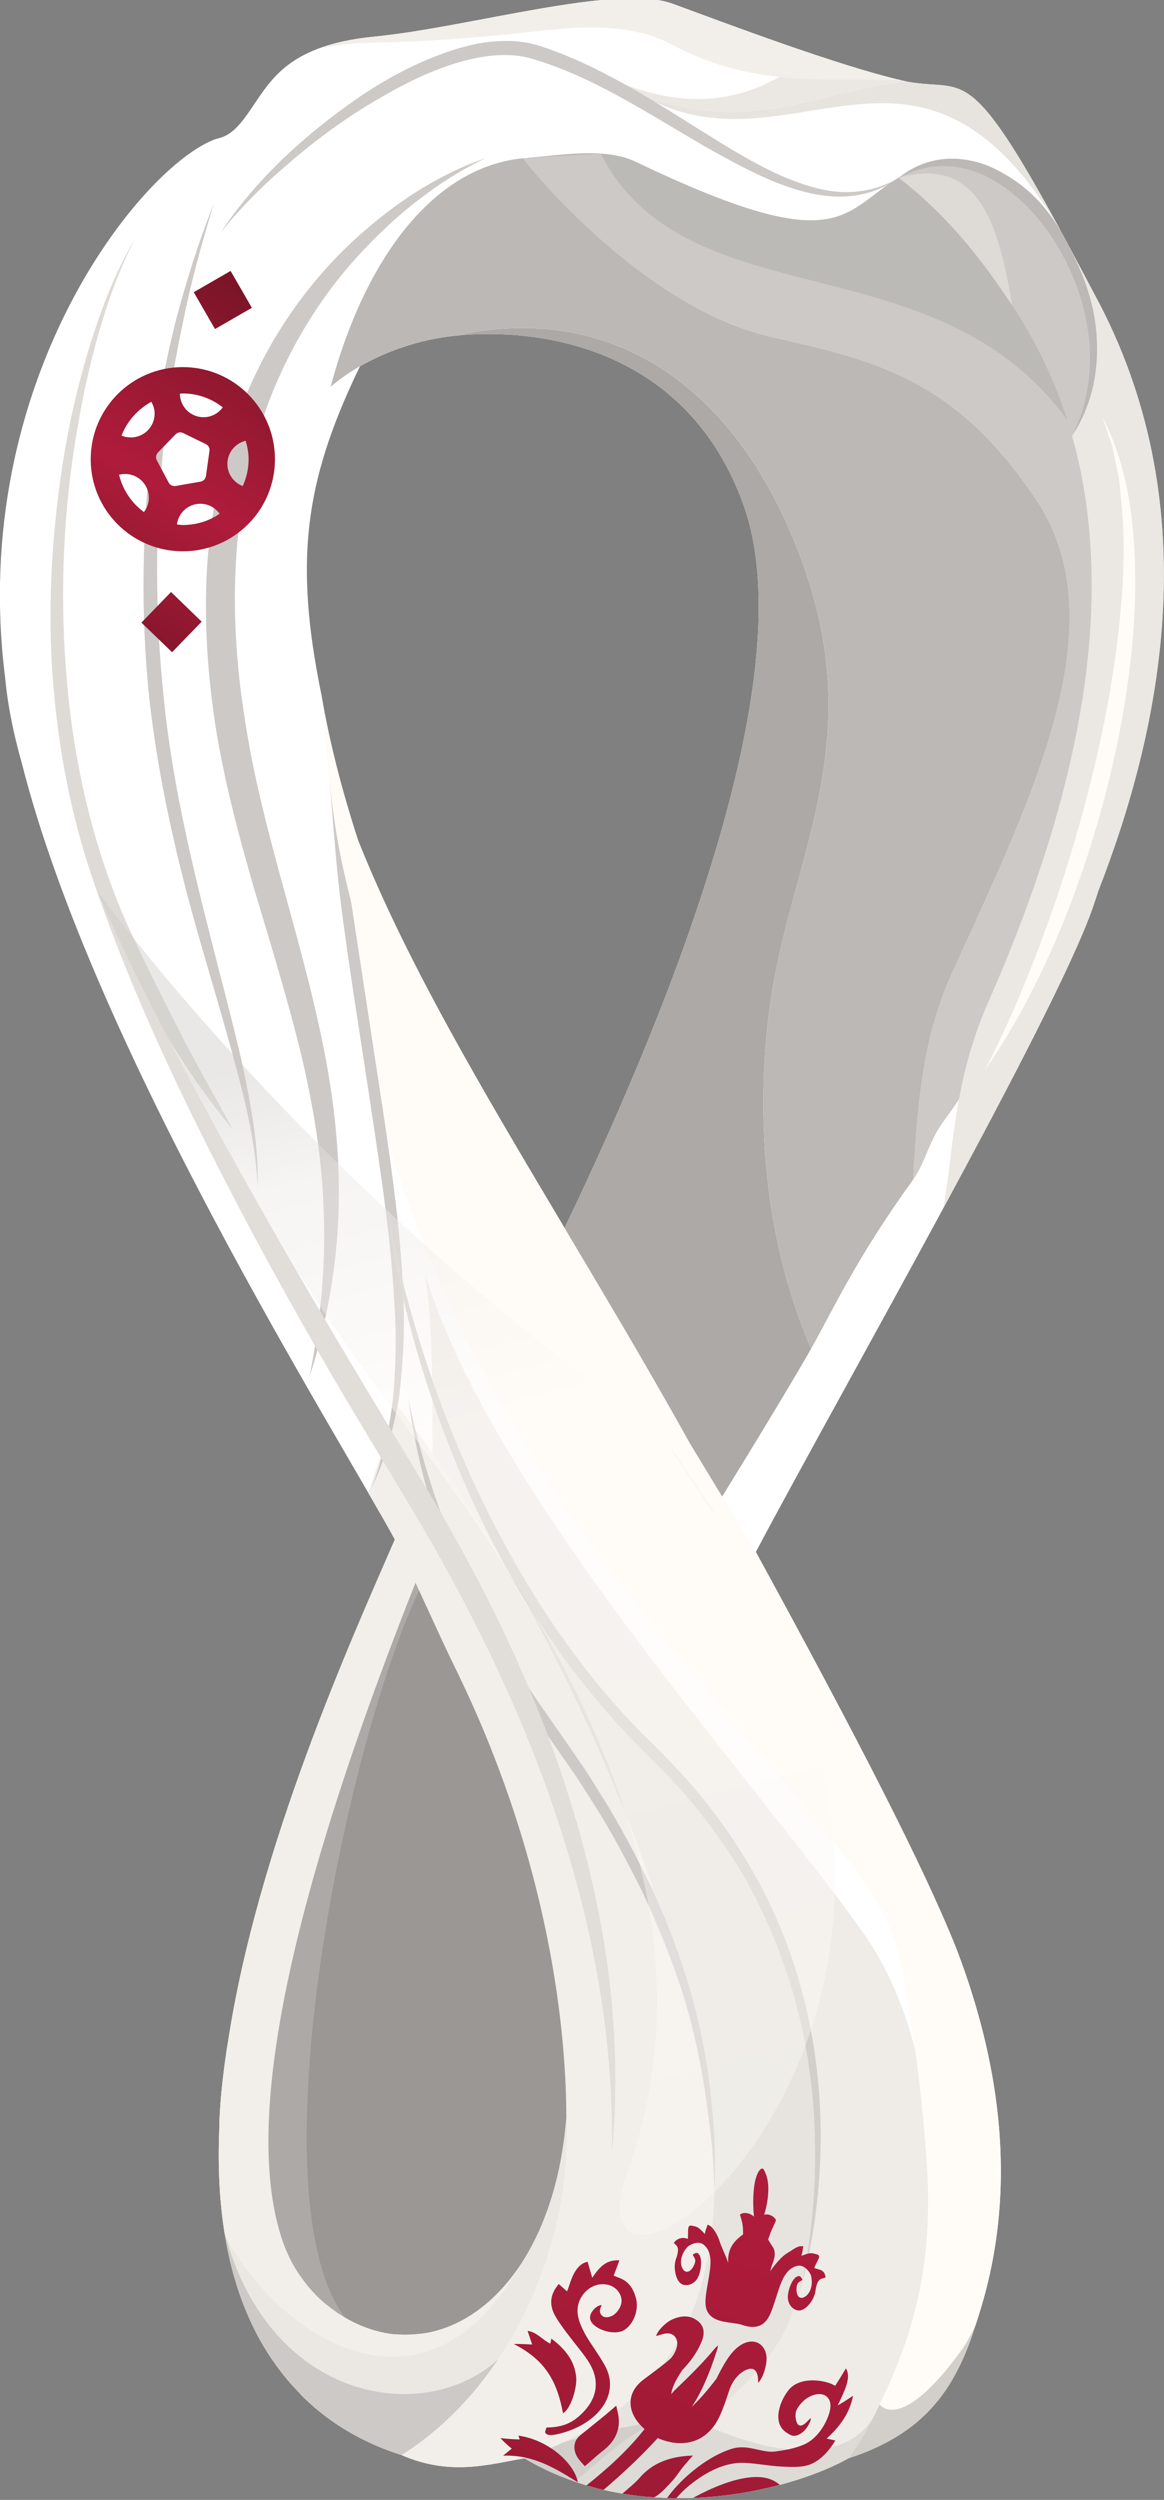 <?xml version="1.0" encoding="utf-8"?>
<svg viewBox="180.881 122.637 29.16 62.622" xmlns="http://www.w3.org/2000/svg">
  <rect x="180.881" y="122.637" width="29.16" height="62.622" fill="#808080" stroke="none"/>
  <defs>
    <clipPath id="clipPath156-9" clipPathUnits="userSpaceOnUse">
      <path id="path154-3" d="m 51.024,713.867 h 168.655 v 76.999 H 51.024 Z"/>
    </clipPath>
    <clipPath id="clipPath710-9" clipPathUnits="userSpaceOnUse">
      <path id="path708-8" d="m 51.024,713.867 h 168.655 v 76.999 H 51.024 Z"/>
    </clipPath>
    <clipPath id="clipPath738-2" clipPathUnits="userSpaceOnUse">
      <path id="path736-6" d="m 79.322,784.955 c 0.026,0.016 0.055,0.033 0.082,0.05 v 0 c 1.033,0.68 3.049,1.039 4.847,-1.672 v 0 0 c -2.641,4.472 -5.102,4.061 -7.655,3.648 v 0 c -1.667,-0.27 -3.373,-0.539 -5.19,0.55 v 0 c 2.559,-1.649 5.469,-4.094 7.916,-2.576"/>
    </clipPath>
    <mask id="mask764-7" height="1" width="1" y="0" x="0" maskUnits="userSpaceOnUse">
      <g id="g778-2">
        <g id="g776-7" clip-path="url(#clipPath746-7)">
          <g id="g774-4">
            <g id="g772-8">
              <g id="g770-6">
                <g id="g768-2">
                  <path id="path766-0" style="fill:url(#linearGradient762);stroke:none" d="m 81.33,777.949 -11.798,6.401 4.795,8.839 11.798,-6.401 z"/>
                </g>
              </g>
            </g>
          </g>
        </g>
      </g>
    </mask>
    <clipPath id="clipPath746-7" clipPathUnits="userSpaceOnUse">
      <path id="path744-0" d="M -32768,32767 H 32767 V -32768 H -32768 Z"/>
    </clipPath>
    <linearGradient id="linearGradient762" spreadMethod="pad" gradientTransform="matrix(-14.584,7.912,7.912,14.584,85.944,781.691)" gradientUnits="userSpaceOnUse" y2="0" x2="1" y1="0" x1="0">
      <stop id="stop752" offset="0" style="stop-opacity:0.8;stop-color:#ffffff"/>
      <stop id="stop754" offset="0.048" style="stop-opacity:0.8;stop-color:#ffffff"/>
      <stop id="stop756" offset="0.527" style="stop-opacity:0.602;stop-color:#ffffff"/>
      <stop id="stop758" offset="0.538" style="stop-opacity:0.602;stop-color:#ffffff"/>
      <stop id="stop760" offset="1" style="stop-opacity:0.4;stop-color:#ffffff"/>
    </linearGradient>
    <linearGradient id="linearGradient790" spreadMethod="pad" gradientTransform="matrix(-14.584,7.912,7.912,14.584,85.944,781.691)" gradientUnits="userSpaceOnUse" y2="0" x2="1" y1="0" x1="0">
      <stop id="stop784" offset="0" style="stop-opacity:1;stop-color:#fffbf7"/>
      <stop id="stop786" offset="0.527" style="stop-opacity:1;stop-color:#fffbf7"/>
      <stop id="stop788" offset="1" style="stop-opacity:1;stop-color:#b4b2af"/>
    </linearGradient>
    <clipPath id="clipPath800-9" clipPathUnits="userSpaceOnUse">
      <path id="path798-5" d="m 51.024,713.867 h 168.655 v 76.999 H 51.024 Z"/>
    </clipPath>
    <clipPath id="clipPath816-8" clipPathUnits="userSpaceOnUse">
      <path id="path814-2" d="m 71.136,790.405 c -2.105,-0.032 -5.43,-0.934 -7.742,-1.161 v 0 c -0.736,-0.071 -1.304,-0.207 -1.757,-0.383 v 0 c 1.726,0.346 1.9,0.004 6.828,0.562 v 0 c 0.023,0.004 0.656,0.065 0.814,0.075 v 0 c 1.126,0.072 2.232,-0.004 3.147,-0.493 v 0 c 1.149,-0.617 2.234,-0.875 3.274,-0.986 v 0 c 0.781,-0.085 1.536,-0.085 2.276,-0.083 v 0 c 0.487,0 0.966,0 1.441,-0.022 v 0 c -1.959,0.45 -5.325,1.725 -6.967,2.329 v 0 c -0.292,0.106 -0.661,0.155 -1.092,0.162 v 0 z"/>
    </clipPath>
    <mask id="mask838-3" height="1" width="1" y="0" x="0" maskUnits="userSpaceOnUse">
      <g id="g852-7">
        <g id="g850-3" clip-path="url(#clipPath824-9)">
          <g id="g848-0">
            <g id="g846-0">
              <g id="g844-6">
                <g id="g842-8">
                  <path id="path840-6" style="fill:url(#linearGradient836);stroke:none" d="m 61.637,790.406 h 17.78 v -2.492 h -17.78 z"/>
                </g>
              </g>
            </g>
          </g>
        </g>
      </g>
    </mask>
    <clipPath id="clipPath824-9" clipPathUnits="userSpaceOnUse">
      <path id="path822-6" d="M -32768,32767 H 32767 V -32768 H -32768 Z"/>
    </clipPath>
    <linearGradient id="linearGradient836" spreadMethod="pad" gradientTransform="matrix(17.78,0,0,-17.78,61.637,789.16)" gradientUnits="userSpaceOnUse" y2="0" x2="1" y1="0" x1="0">
      <stop id="stop830" offset="0" style="stop-opacity:1;stop-color:#ffffff"/>
      <stop id="stop832" offset="0.091" style="stop-opacity:1;stop-color:#ffffff"/>
      <stop id="stop834" offset="1" style="stop-opacity:0;stop-color:#ffffff"/>
    </linearGradient>
    <linearGradient id="linearGradient862" spreadMethod="pad" gradientTransform="matrix(17.78,0,0,-17.78,61.637,789.16)" gradientUnits="userSpaceOnUse" y2="0" x2="1" y1="0" x1="0">
      <stop id="stop858" offset="0" style="stop-opacity:1;stop-color:#CCC9C6"/>
      <stop id="stop860" offset="1" style="stop-opacity:1;stop-color:#faf6f2"/>
    </linearGradient>
    <clipPath id="clipPath872-9" clipPathUnits="userSpaceOnUse">
      <path id="path870-4" d="m 51.024,713.867 h 168.655 v 76.999 H 51.024 Z"/>
    </clipPath>
    <clipPath id="clipPath916-0" clipPathUnits="userSpaceOnUse">
      <path id="path914-2" d="m 56.257,783.302 c -3.328,-4.549 -4.151,-11.925 -2.821,-15.84 v 0 c 1.699,-5.005 2.459,-7.48 6.656,-14.176 v 0 c 0.386,-0.615 -2.175,9.621 -2.735,12.111 v 0 c -0.512,2.278 -2.066,11.586 1.22,18.923 v 0 c 0.305,0.681 0.653,1.431 1.045,2.071 v 0 c -1.319,-0.692 -2.439,-1.825 -3.365,-3.089"/>
    </clipPath>
    <mask id="mask938-67" height="1" width="1" y="0" x="0" maskUnits="userSpaceOnUse">
      <g id="g952-1">
        <g id="g950-3" clip-path="url(#clipPath924-9)">
          <g id="g948-89">
            <g id="g946-1">
              <g id="g944-6">
                <g id="g942-2">
                  <path id="path940-98" style="fill:url(#linearGradient936);stroke:none" d="m 62.417,786.279 -1.967,-34.09 -10.282,0.593 1.966,34.09 z"/>
                </g>
              </g>
            </g>
          </g>
        </g>
      </g>
    </mask>
    <clipPath id="clipPath924-9" clipPathUnits="userSpaceOnUse">
      <path id="path922-0" d="M -32768,32767 H 32767 V -32768 H -32768 Z"/>
    </clipPath>
    <linearGradient id="linearGradient936" spreadMethod="pad" gradientTransform="matrix(-1.903,-32.993,-32.993,1.903,57.846,786.494)" gradientUnits="userSpaceOnUse" y2="0" x2="1" y1="0" x1="0">
      <stop id="stop930" offset="0" style="stop-opacity:0.8;stop-color:#ffffff"/>
      <stop id="stop932" offset="0.091" style="stop-opacity:0.8;stop-color:#ffffff"/>
      <stop id="stop934" offset="1" style="stop-opacity:0;stop-color:#ffffff"/>
    </linearGradient>
    <linearGradient id="linearGradient962" spreadMethod="pad" gradientTransform="matrix(-1.903,-32.993,-32.993,1.903,57.846,786.494)" gradientUnits="userSpaceOnUse" y2="0" x2="1" y1="0" x1="0">
      <stop id="stop958" offset="0" style="stop-opacity:1;stop-color:#fffbf7"/>
      <stop id="stop960" offset="1" style="stop-opacity:1;stop-color:#fffbf7"/>
    </linearGradient>
    <clipPath id="clipPath972-25" clipPathUnits="userSpaceOnUse">
      <path id="path970-65" d="m 51.024,713.867 h 168.655 v 76.999 H 51.024 Z"/>
    </clipPath>
    <clipPath id="clipPath1016-9" clipPathUnits="userSpaceOnUse">
      <path id="path1014-2" d="m 63.069,758.457 c -0.061,0.293 -0.099,0.457 -0.099,0.457 v 0 c 0,0 0.033,-0.162 0.099,-0.457 m -0.224,-12.842 c 0.165,-0.284 0.3,-0.507 0.442,-0.761 v 0 c 0.066,-0.118 0.139,-0.241 0.206,-0.358 v 0 c 5.634,-9.849 14.466,-17.034 9.503,-24.81 v 0 c -0.443,-0.695 -0.896,-1.408 -1.672,-2.101 v 0 c 0.897,0.739 1.599,0.651 2.226,0.561 v 0 c 0.66,-0.094 1.24,-0.189 1.884,0.686 v 0 c 0.182,0.247 0.425,0.646 0.633,1.162 v 0 c 0.112,0.271 0.212,0.57 0.313,0.947 v 0 c 0,0 2.708,-3.655 5.354,-1 v 0 c 0.891,2.966 1.246,7.434 -2.709,12.289 v 0 c -4.5,5.524 -7.305,6.082 -10.94,12.308 v 0 c -2.875,4.922 -4.598,12.058 -5.016,13.919 v 0 c 0.422,-2.013 1.944,-10.105 -0.224,-12.842"/>
    </clipPath>
    <mask id="mask1038-4" height="1" width="1" y="0" x="0" maskUnits="userSpaceOnUse">
      <g id="g1052-5">
        <g id="g1050-4" clip-path="url(#clipPath1024-4)">
          <g id="g1048-92">
            <g id="g1046-6">
              <g id="g1044-66">
                <g id="g1042-45">
                  <path id="path1040-9" style="fill:url(#linearGradient1036);stroke:none" d="M 62.846,758.914 H 82.981 V 717.286 H 62.846 Z"/>
                </g>
              </g>
            </g>
          </g>
        </g>
      </g>
    </mask>
    <clipPath id="clipPath1024-4" clipPathUnits="userSpaceOnUse">
      <path id="path1022-2" d="M -32768,32767 H 32767 V -32768 H -32768 Z"/>
    </clipPath>
    <linearGradient id="linearGradient1036" spreadMethod="pad" gradientTransform="matrix(19.466,0,0,-19.466,62.846,738.25)" gradientUnits="userSpaceOnUse" y2="0" x2="1" y1="0" x1="0">
      <stop id="stop1030" offset="0" style="stop-opacity:1;stop-color:#ffffff"/>
      <stop id="stop1032" offset="0.091" style="stop-opacity:1;stop-color:#ffffff"/>
      <stop id="stop1034" offset="1" style="stop-opacity:0;stop-color:#ffffff"/>
    </linearGradient>
    <linearGradient id="linearGradient1062" spreadMethod="pad" gradientTransform="matrix(19.466,0,0,-19.466,62.846,738.25)" gradientUnits="userSpaceOnUse" y2="0" x2="1" y1="0" x1="0">
      <stop id="stop1058" offset="0" style="stop-opacity:1;stop-color:#dad7d3"/>
      <stop id="stop1060" offset="1" style="stop-opacity:1;stop-color:#faf6f2"/>
    </linearGradient>
    <clipPath id="clipPath1072-7" clipPathUnits="userSpaceOnUse">
      <path id="path1070-0" d="m 57.581,781.04 c -0.809,-3.564 -1.317,-8.785 -0.506,-14.116 v 0 c 0.353,-2.331 2.079,-7.42 2.47,-9.873 v 0 c -0.993,7.831 -4.718,22.816 7.216,28.499 v 0 0 c -2.842,-0.705 -8.428,-4.894 -9.18,-4.51"/>
    </clipPath>
    <mask id="mask1094-4" height="1" width="1" y="0" x="0" maskUnits="userSpaceOnUse">
      <g id="g1108-4">
        <g id="g1106-2" clip-path="url(#clipPath1080-4)">
          <g id="g1104-10">
            <g id="g1102-68">
              <g id="g1100-97">
                <g id="g1098-8">
                  <path id="path1096-0" style="fill:url(#linearGradient1092);stroke:none" d="m 54.861,756.421 -1.537,29.049 13.404,0.709 1.537,-29.048 z"/>
                </g>
              </g>
            </g>
          </g>
        </g>
      </g>
    </mask>
    <clipPath id="clipPath1080-4" clipPathUnits="userSpaceOnUse">
      <path id="path1078-5" d="M -32768,32767 H 32767 V -32768 H -32768 Z"/>
    </clipPath>
    <linearGradient id="linearGradient1092" spreadMethod="pad" gradientTransform="matrix(-0.652,12.326,12.326,0.652,62.369,766.096)" gradientUnits="userSpaceOnUse" y2="0" x2="1" y1="0" x1="0">
      <stop id="stop1086" offset="0" style="stop-opacity:1;stop-color:#ffffff"/>
      <stop id="stop1088" offset="0.091" style="stop-opacity:1;stop-color:#ffffff"/>
      <stop id="stop1090" offset="1" style="stop-opacity:0;stop-color:#ffffff"/>
    </linearGradient>
    <linearGradient id="linearGradient1118" spreadMethod="pad" gradientTransform="matrix(-0.652,12.326,12.326,0.652,62.369,766.096)" gradientUnits="userSpaceOnUse" y2="0" x2="1" y1="0" x1="0">
      <stop id="stop1114" offset="0" style="stop-opacity:1;stop-color:#BBB8B5"/>
      <stop id="stop1116" offset="1" style="stop-opacity:1;stop-color:#faf6f2"/>
    </linearGradient>
    <clipPath id="clipPath1128-9" clipPathUnits="userSpaceOnUse">
      <path id="path1126-9" d="m 71.136,790.405 c -2.105,-0.032 -5.43,-0.934 -7.742,-1.161 v 0 c -0.736,-0.071 -1.304,-0.207 -1.757,-0.383 v 0 c -1.326,-0.516 -1.657,-1.391 -2.205,-2.106 v 0 c -0.322,-0.421 -0.546,-0.55 -0.841,-0.618 v 0 c -0.007,-10e-4 -0.014,-10e-4 -0.019,-0.004 v 0 c -2.245,-0.805 -7.548,-7.349 -6.403,-16.376 v 0 c 0.082,-0.886 0.269,-1.749 0.508,-2.594 v 0 c 2.191,-8.665 9.532,-20.286 11.334,-23.584 v 0 c -1.328,-3.056 -4.162,-9.331 -5.066,-15.24 v 0 c -0.038,-0.201 -0.256,-1.559 -0.27,-2.696 v 0 c -0.122,-3.008 0.442,-5.756 2.186,-7.73 v 0 c 0.01,-0.013 0.341,-0.369 0.356,-0.384 v 0 c 0.889,-0.877 1.941,-1.435 2.997,-1.771 v 0 h 0.001 c 1.496,-0.642 2.636,-0.283 3.733,-0.096 v 0 c 0.493,-0.298 1.007,-0.528 1.53,-0.707 v 0 c 3.148,-1.088 6.669,-0.215 8.32,0.707 v 0 c 2.213,0.719 3.222,2.02 3.854,4.032 v 0 c 0.637,1.896 1.612,5.768 -0.594,11.496 v 0 c -0.994,2.475 -2.986,6.347 -6.06,11.974 v 0 l -0.019,0.034 c 2.462,4.661 9.058,16.192 10.233,19.564 v 0 c 0.063,0.178 0.119,0.35 0.174,0.522 v 0 c 1.993,5.102 3.296,11.853 -0.117,18.132 v 0 c -0.17,0.329 -0.8,1.508 -1.018,1.917 v 0 c -0.04,0.074 -0.067,0.123 -0.074,0.134 v 0 c -2.754,5.058 -2.847,4.099 -4.568,4.403 v 0 c -0.062,0.009 -0.128,0.028 -0.192,0.044 v 0 c -1.959,0.45 -5.325,1.725 -6.967,2.329 v 0 c -0.292,0.106 -0.661,0.155 -1.092,0.162 v 0 z m 2.15,-44.426 c -0.102,0.174 -0.2,0.338 -0.299,0.506 v 0 c -3.792,6.816 -7.875,12.754 -10.094,18.341 v 0 c -0.491,1.51 -0.875,2.997 -1.114,4.42 v 0 c -0.837,4.076 -0.488,6.472 1.07,9.768 v 0 c 1.497,3.175 6.024,7.136 8.557,5.924 v 0 c 2.785,-1.334 4.317,-1.649 5.328,-1.526 v 0 c 0.971,0.12 1.453,0.649 2.098,1.177 v 0 c 0.134,0.117 0.462,0.344 0.49,0.366 v 0 c 1.513,-1.165 2.556,-2.525 3.456,-3.885 v 0 C 90.41,769.541 77.81,751.891 73.724,745.266 v 0 c -0.275,0.46 -0.436,0.712 -0.438,0.713 M 63.904,719.44 c -0.571,0.075 -1.142,0.3 -1.691,0.675 v 0 c -0.764,0.529 -1.334,1.31 -1.628,2.191 v 0 c -0.887,2.666 -0.701,7.963 4.054,19.958 v 0 c 0.497,-1.076 0.964,-2.091 1.166,-2.507 v 0 c 2.752,-5.569 3.413,-10.676 3.417,-13.728 v 0 c -0.297,-3.837 -2.148,-6.166 -4.235,-6.557 v 0 c -0.229,-0.036 -0.453,-0.053 -0.672,-0.053 v 0 c -0.139,0 -0.276,0.008 -0.411,0.021"/>
    </clipPath>
    <mask id="mask1154-8" height="1" width="1" y="0" x="0" maskUnits="userSpaceOnUse">
      <g id="g1168-6">
        <g id="g1166-6" clip-path="url(#clipPath1136-27)">
          <g id="g1164-5">
            <g id="g1162-3">
              <g id="g1160-3">
                <g id="g1158-4">
                  <path id="path1156-6" style="fill:url(#linearGradient1152);stroke:none" d="M 90.411,713.867 H 51.024 v 76.539 h 39.387 z"/>
                </g>
              </g>
            </g>
          </g>
        </g>
      </g>
    </mask>
    <clipPath id="clipPath1136-27" clipPathUnits="userSpaceOnUse">
      <path id="path1134-3" d="M -32768,32767 H 32767 V -32768 H -32768 Z"/>
    </clipPath>
    <linearGradient id="linearGradient1152" spreadMethod="pad" gradientTransform="matrix(0,-66.269,-66.269,0,69.694,783.967)" gradientUnits="userSpaceOnUse" y2="0" x2="1" y1="0" x1="0">
      <stop id="stop1142" offset="0" style="stop-opacity:0;stop-color:#ffffff"/>
      <stop id="stop1144" offset="0.022" style="stop-opacity:0;stop-color:#ffffff"/>
      <stop id="stop1146" offset="0.512" style="stop-opacity:1;stop-color:#ffffff"/>
      <stop id="stop1148" offset="0.983" style="stop-opacity:0;stop-color:#ffffff"/>
      <stop id="stop1150" offset="1" style="stop-opacity:0;stop-color:#ffffff"/>
    </linearGradient>
    <linearGradient id="linearGradient1180" spreadMethod="pad" gradientTransform="matrix(0,-66.269,-66.269,0,69.694,783.967)" gradientUnits="userSpaceOnUse" y2="0" x2="1" y1="0" x1="0">
      <stop id="stop1174" offset="0" style="stop-opacity:1;stop-color:#dad7d3"/>
      <stop id="stop1176" offset="0.512" style="stop-opacity:1;stop-color:#fffbf7"/>
      <stop id="stop1178" offset="1" style="stop-opacity:1;stop-color:#eeebe7"/>
    </linearGradient>
    <clipPath id="clipPath1190-2" clipPathUnits="userSpaceOnUse">
      <path id="path1188-76" d="m 71.242,790.406 c -2.098,-0.002 -5.498,-0.931 -7.848,-1.162 v 0 c -0.736,-0.071 -1.304,-0.207 -1.757,-0.383 v 0 c -1.326,-0.516 -1.657,-1.391 -2.205,-2.106 v 0 c -0.322,-0.421 -0.546,-0.55 -0.841,-0.618 v 0 c -0.007,-10e-4 -0.014,-10e-4 -0.019,-0.004 v 0 c -2.245,-0.805 -7.548,-7.349 -6.403,-16.376 v 0 c 0.082,-0.886 0.269,-1.749 0.508,-2.594 v 0 c 2.191,-8.665 9.532,-20.286 11.334,-23.584 v 0 c -1.328,-3.056 -4.162,-9.331 -5.066,-15.24 v 0 c -0.038,-0.201 -0.256,-1.559 -0.27,-2.698 v 0 c -0.122,-3.006 0.442,-5.754 2.186,-7.728 v 0 c 0.01,-0.013 0.341,-0.369 0.356,-0.384 v 0 c 0.889,-0.877 1.941,-1.435 2.997,-1.771 v 0 h 0.001 c 1.496,-0.642 2.636,-0.283 3.733,-0.096 v 0 c 0.493,-0.298 1.007,-0.528 1.53,-0.707 v 0 c 1.069,-0.369 2.18,-0.512 3.247,-0.506 v 0 c 2.075,0.015 3.984,0.605 5.073,1.213 v 0 c 2.213,0.719 3.222,2.02 3.854,4.032 v 0 c 0.637,1.896 1.612,5.768 -0.594,11.496 v 0 c -0.994,2.475 -2.986,6.347 -6.06,11.974 v 0 l -0.019,0.034 c 2.462,4.661 9.058,16.192 10.233,19.564 v 0 c 0.063,0.178 0.119,0.35 0.174,0.522 v 0 c 1.993,5.102 3.296,11.853 -0.117,18.132 v 0 c -0.17,0.327 -0.8,1.508 -1.018,1.917 v 0 c -0.04,0.074 -0.067,0.123 -0.074,0.134 v 0 c -2.754,5.058 -2.847,4.099 -4.568,4.403 v 0 c -0.062,0.009 -0.128,0.028 -0.192,0.044 v 0 c -1.959,0.45 -5.325,1.725 -6.967,2.329 v 0 c -0.312,0.114 -0.717,0.163 -1.187,0.163 v 0 z m 2.044,-44.427 c -0.102,0.174 -0.2,0.338 -0.299,0.506 v 0 c -3.792,6.816 -7.875,12.754 -10.094,18.341 v 0 c -0.491,1.51 -0.875,2.997 -1.114,4.42 v 0 c -0.837,4.076 -0.488,6.472 1.07,9.768 v 0 c 1.497,3.175 6.024,7.136 8.557,5.924 v 0 c 2.785,-1.334 4.317,-1.649 5.328,-1.526 v 0 c 0.971,0.12 1.453,0.649 2.098,1.177 v 0 c 0.134,0.117 0.462,0.344 0.49,0.366 v 0 c 1.513,-1.165 2.556,-2.525 3.456,-3.885 v 0 C 90.41,769.541 77.81,751.891 73.724,745.266 v 0 c -0.275,0.46 -0.436,0.712 -0.438,0.713 M 63.904,719.44 c -0.571,0.075 -1.142,0.3 -1.691,0.675 v 0 c -0.764,0.529 -1.334,1.31 -1.628,2.191 v 0 c -0.887,2.666 -0.701,7.963 4.054,19.958 v 0 c 0.497,-1.076 0.964,-2.091 1.166,-2.507 v 0 c 2.752,-5.569 3.413,-10.676 3.417,-13.728 v 0 c -0.297,-3.837 -2.148,-6.166 -4.235,-6.557 v 0 c -0.229,-0.036 -0.453,-0.053 -0.672,-0.053 v 0 c -0.139,0 -0.276,0.008 -0.411,0.021"/>
    </clipPath>
    <mask id="mask1216-3" height="1" width="1" y="0" x="0" maskUnits="userSpaceOnUse">
      <g id="g1230-81">
        <g id="g1228-3" clip-path="url(#clipPath1198-5)">
          <g id="g1226-11">
            <g id="g1224-5">
              <g id="g1222-8">
                <g id="g1220-7">
                  <path id="path1218-4" style="fill:url(#linearGradient1214);stroke:none" d="M 90.411,714.442 H 51.024 v 75.964 h 39.387 z"/>
                </g>
              </g>
            </g>
          </g>
        </g>
      </g>
    </mask>
    <clipPath id="clipPath1198-5" clipPathUnits="userSpaceOnUse">
      <path id="path1196-1" d="M -32768,32767 H 32767 V -32768 H -32768 Z"/>
    </clipPath>
    <linearGradient id="linearGradient1214" spreadMethod="pad" gradientTransform="matrix(0,-66.269,-66.269,0,69.694,787.855)" gradientUnits="userSpaceOnUse" y2="0" x2="1" y1="0" x1="0">
      <stop id="stop1204" offset="0" style="stop-opacity:0;stop-color:#ffffff"/>
      <stop id="stop1206" offset="0.022" style="stop-opacity:0;stop-color:#ffffff"/>
      <stop id="stop1208" offset="0.512" style="stop-opacity:1;stop-color:#ffffff"/>
      <stop id="stop1210" offset="0.983" style="stop-opacity:0;stop-color:#ffffff"/>
      <stop id="stop1212" offset="1" style="stop-opacity:0;stop-color:#ffffff"/>
    </linearGradient>
    <linearGradient id="linearGradient1242" spreadMethod="pad" gradientTransform="matrix(0,-66.269,-66.269,0,69.694,787.855)" gradientUnits="userSpaceOnUse" y2="0" x2="1" y1="0" x1="0">
      <stop id="stop1236" offset="0" style="stop-opacity:1;stop-color:#dad7d3"/>
      <stop id="stop1238" offset="0.512" style="stop-opacity:1;stop-color:#fffbf7"/>
      <stop id="stop1240" offset="1" style="stop-opacity:1;stop-color:#eeebe7"/>
    </linearGradient>
    <clipPath id="clipPath1252-8" clipPathUnits="userSpaceOnUse">
      <path id="path1250-8" d="m 51.024,713.867 h 168.655 v 76.999 H 51.024 Z"/>
    </clipPath>
    <clipPath id="clipPath1264-7" clipPathUnits="userSpaceOnUse">
      <path id="path1262-1" d="M 54.944,763.323 H 77.38 V 722.445 H 54.944 Z"/>
    </clipPath>
    <linearGradient id="linearGradient1280" spreadMethod="pad" gradientTransform="matrix(-9.29,38.204,38.204,9.29,73.017,721.016)" gradientUnits="userSpaceOnUse" y2="0" x2="1" y1="0" x1="0">
      <stop id="stop1270" offset="0" style="stop-opacity:1;stop-color:#faf6f2"/>
      <stop id="stop1272" offset="0.512" style="stop-opacity:1;stop-color:#fffbf7"/>
      <stop id="stop1274" offset="0.677" style="stop-opacity:1;stop-color:#fffbf7"/>
      <stop id="stop1276" offset="0.901" style="stop-opacity:1;stop-color:#ebe7e3"/>
      <stop id="stop1278" offset="1" style="stop-opacity:1;stop-color:#CCC9C6"/>
    </linearGradient>
    <linearGradient id="linearGradient1322" spreadMethod="pad" gradientTransform="matrix(-6.268,-10.818,-10.818,6.268,60.427,781.338)" gradientUnits="userSpaceOnUse" y2="0" x2="1" y1="0" x1="0">
      <stop id="stop1316" offset="0" style="stop-opacity:1;stop-color:#791426"/>
      <stop id="stop1318" offset="0.535" style="stop-opacity:1;stop-color:#af1c3b"/>
      <stop id="stop1320" offset="1" style="stop-opacity:1;stop-color:#791426"/>
    </linearGradient>
    <linearGradient id="linearGradient1344" spreadMethod="pad" gradientTransform="matrix(-6.268,-10.819,-10.819,6.268,59.238,782.027)" gradientUnits="userSpaceOnUse" y2="0" x2="1" y1="0" x1="0">
      <stop id="stop1338" offset="0" style="stop-opacity:1;stop-color:#791426"/>
      <stop id="stop1340" offset="0.535" style="stop-opacity:1;stop-color:#af1c3b"/>
      <stop id="stop1342" offset="1" style="stop-opacity:1;stop-color:#791426"/>
    </linearGradient>
    <linearGradient id="linearGradient1366" spreadMethod="pad" gradientTransform="matrix(-6.268,-10.818,-10.818,6.268,62.318,780.242)" gradientUnits="userSpaceOnUse" y2="0" x2="1" y1="0" x1="0">
      <stop id="stop1360" offset="0" style="stop-opacity:1;stop-color:#791426"/>
      <stop id="stop1362" offset="0.535" style="stop-opacity:1;stop-color:#af1c3b"/>
      <stop id="stop1364" offset="1" style="stop-opacity:1;stop-color:#791426"/>
    </linearGradient>
    <linearGradient id="linearGradient1388" spreadMethod="pad" gradientTransform="matrix(23.651,56.171,56.171,-23.651,62.473,693.805)" gradientUnits="userSpaceOnUse" y2="0" x2="1" y1="0" x1="0">
      <stop id="stop1382" offset="0" style="stop-opacity:1;stop-color:#791426"/>
      <stop id="stop1384" offset="0.535" style="stop-opacity:1;stop-color:#af1c3b"/>
      <stop id="stop1386" offset="1" style="stop-opacity:1;stop-color:#791426"/>
    </linearGradient>
  </defs>
  <g transform="matrix(1, 0, 0, 1, 95.641, 13.555)" id="layer1">
    <g transform="matrix(0.618,0,0,0.618,19.915,94.885)" id="g9506">
      <g id="g5498" transform="matrix(1.334, 0, 0, -1.334, 36.319, 1077.308)" style="">
        <g transform="translate(69.168,753.046)" id="g70">
          <path id="path72" style="fill:#ffffff;fill-opacity:1;fill-rule:nonzero;stroke:none" d="m 0,0 c -2.494,4.186 -4.797,8.061 -6.275,11.782 -0.49,1.509 -0.875,2.995 -1.113,4.419 -0.838,4.076 -0.488,6.47 1.069,9.769 0.033,0.069 0.068,0.14 0.104,0.211 0.741,0.423 1.762,0.817 2.932,0.932 2.607,0.257 7.034,-0.404 8.727,-5.166 C 7.23,16.916 3.417,7.107 0,0 m 16.101,28.371 c -0.17,0.327 -0.801,1.51 -1.018,1.915 -0.041,0.075 -0.068,0.124 -0.074,0.135 -2.754,5.057 -2.847,4.099 -4.566,4.403 -0.064,0.011 -0.13,0.028 -0.194,0.044 -1.958,0.451 -5.323,1.726 -6.967,2.33 -1.699,0.622 -6.17,-0.716 -9.056,-1 -0.734,-0.071 -1.303,-0.206 -1.757,-0.383 -1.327,-0.515 -1.657,-1.39 -2.205,-2.107 -0.32,-0.42 -0.544,-0.547 -0.841,-0.617 -0.006,-10e-4 -0.014,-10e-4 -0.018,-0.003 -2.245,-0.805 -7.549,-7.348 -6.403,-16.377 0.082,-0.886 0.268,-1.749 0.507,-2.594 2.193,-8.665 9.532,-20.286 11.334,-23.584 -1.328,-3.056 -4.162,-9.331 -5.066,-15.241 -0.037,-0.2 -0.256,-1.558 -0.27,-2.698 -0.12,-3.004 0.443,-5.753 2.185,-7.727 0.011,-0.012 0.342,-0.367 0.357,-0.383 0.891,-0.878 1.941,-1.436 2.998,-1.771 1.496,-0.644 2.634,-0.284 3.735,-0.097 0.491,-0.298 1.005,-0.528 1.528,-0.707 3.148,-1.088 6.67,-0.215 8.32,0.707 2.213,0.719 3.222,2.018 3.854,4.032 0.637,1.897 1.612,5.768 -0.595,11.497 -0.991,2.474 -2.985,6.346 -6.057,11.974 l -0.02,0.033 c 2.463,4.661 9.058,16.194 10.232,19.564 0.064,0.178 0.119,0.35 0.174,0.522 1.994,5.102 3.296,11.851 -0.117,18.133"/>
        </g>
        <g transform="translate(67.296,737.417)" id="g74">
          <path id="path76" style="fill:#ACA9A6;fill-opacity:1;fill-rule:nonzero;stroke:none" d="m 0,0 c -0.711,1.371 -2.267,4.358 -2.599,5.068 -3.616,-7.046 -4.508,-14.871 -4.565,-17.145 0.038,-1.748 0,-4.399 2.472,-5.528 C -1.412,-13.138 -7.164,-6.464 0,0"/>
        </g>
        <g transform="translate(75.597,760.915)" id="g78">
          <path id="path80" style="fill:#ACA9A6;fill-opacity:1;fill-rule:nonzero;stroke:none" d="m 0,0 c 0.846,4.201 2.955,7.783 0.277,13.622 -2.206,4.807 -6.003,6.527 -9.991,5.621 h 0.001 c 2.609,0.257 7.037,-0.402 8.728,-5.166 1.786,-5.031 -2.027,-14.84 -5.444,-21.947 -0.078,-0.167 -0.163,-0.334 -0.243,-0.5 1.661,-2.883 3.02,-5.364 4.642,-8.294 0,0 2.186,3.528 3.094,5.126 C -0.798,-7.224 -0.528,-2.617 0,0"/>
        </g>
        <g transform="translate(85.958,774.617)" id="g82">
          <path id="path84" style="fill:#BCBAB7;fill-opacity:1;fill-rule:nonzero;stroke:none" d="M 0,0 C -0.002,0.145 -0.002,0.293 -0.005,0.432 V 0.456 C -0.006,0.519 -0.009,0.575 -0.009,0.637 -0.032,1.266 -0.076,1.81 -0.136,2.26 -0.2,2.703 -0.277,3.033 -0.348,3.269 -0.664,4.216 -1.422,5.348 -2.29,6.437 c -1.698,2.131 -3.818,4.089 -3.884,4.151 -0.134,-0.059 -0.271,-0.13 -0.413,-0.212 -1.811,-1.084 -1.769,-2.556 -8.058,0.456 -0.95,0.455 -2.435,0.167 -3.266,0.112 C -11.552,6.221 -4.573,6.423 0,0"/>
        </g>
        <g transform="translate(81.079,756.84)" id="g86">
          <path id="path88" style="fill:#CCC9C6;fill-opacity:1;fill-rule:nonzero;stroke:none" d="m 0,0 c 0.243,0.367 0.463,0.708 0.66,1.018 0.235,0.385 0.458,0.779 0.669,1.178 0.096,0.181 0.189,0.364 0.28,0.548 2.582,5.197 3.306,11.261 3.269,15.033 -3.236,9.402 -12.671,5.209 -15.693,11.071 -0.05,-0.003 -2.313,-0.135 -2.361,-0.14 0.148,-0.189 0.301,-0.375 0.462,-0.561 1.198,-1.368 4.004,-4.144 7.022,-4.852 3.02,-0.709 5.552,-1.149 8.1,-4.944 C 4.956,14.553 2.246,9.202 -0.14,3.947 -1.092,1.851 -1.187,-0.255 -1.326,-2.334 c 0.388,0.536 0.472,1.16 0.932,1.778 C -0.26,-0.374 -0.129,-0.188 0,0"/>
        </g>
        <g transform="translate(83.488,775.19)" id="g90">
          <path id="path92" style="fill:#BBB8B5;fill-opacity:1;fill-rule:nonzero;stroke:none" d="m 0,0 c -2.549,3.797 -5.08,4.237 -8.1,4.945 -3.019,0.707 -5.824,3.485 -7.022,4.853 -0.161,0.184 -0.314,0.372 -0.462,0.559 -2.082,-0.203 -3.752,-1.871 -4.879,-4.259 -0.387,-0.821 -0.711,-1.726 -0.966,-2.684 0.834,0.722 2.245,1.4 3.826,1.554 3.986,0.907 7.785,-0.813 9.99,-5.622 2.679,-5.837 0.569,-9.421 -0.278,-13.62 -0.528,-2.617 -0.797,-7.224 1.064,-11.538 0.647,1.139 1.346,2.714 3.093,5.127 0.139,2.081 0.233,4.187 1.185,6.281 C -0.162,-9.148 2.547,-3.796 0,0"/>
        </g>
        <g id="g1983">
          <g id="g150">
            <g id="g152" clip-path="url(#clipPath156-9)">
              <g id="g158" transform="translate(65.419,743.222)">
                <path d="M 0,0 C -2.815,-3.926 -7.136,-24.908 -0.854,-24.173 9.008,-22.792 1.307,-2.676 0,0" style="fill:#9A9794;fill-opacity:1;fill-rule:nonzero;stroke:none" id="path160"/>
              </g>
            </g>
          </g>
          <g id="g704">
            <g id="g706" clip-path="url(#clipPath710-9)">
              <g id="g712" transform="translate(78.741,717.303)">
                <path d="M 0,0 C -0.066,-0.139 -0.118,-0.26 -0.186,-0.38 -0.419,-0.837 -0.672,-1.261 -0.943,-1.641 1.283,-0.917 2.279,0.356 2.911,2.391 0.553,-0.085 0,0 0,0" style="fill:#d2cfcb;fill-opacity:1;fill-rule:nonzero;stroke:none" id="path714-8"/>
              </g>
              <g id="g716" transform="translate(73.568,716.625)">
                <path d="m 0,0 c -1.773,0.777 -3.198,-0.747 -4.089,-1.671 3.148,-1.087 6.669,-0.213 8.32,0.71 C 4.5,-0.582 4.754,-0.159 4.987,0.298 4.056,-1.25 1.715,-0.752 0,0" style="fill:#dedbd7;fill-opacity:1;fill-rule:nonzero;stroke:none" id="path718"/>
              </g>
              <g id="g720" transform="translate(68.119,719.264)">
                <path d="M 0,0 C 0.898,1.768 1.374,4.971 1.103,6.765 0.802,2.938 -1.048,0.599 -3.13,0.208 -3.507,0.148 -3.87,0.139 -4.213,0.175 -4.785,0.251 -5.356,0.474 -5.905,0.851 -5.996,0.914 -6.083,0.982 -6.169,1.051 -7.758,1.524 -9.037,2.87 -9.413,4.518 -9.416,4.535 -9.423,4.549 -9.426,4.565 -9.41,4.297 -9.385,4.03 -9.353,3.767 L -9.347,3.71 C -9.249,2.914 -9.084,2.15 -8.838,1.431 -7.087,-1.74 -2.048,-4.032 0,0" style="fill:#ebe7e3;fill-opacity:1;fill-rule:nonzero;stroke:none" id="path722"/>
              </g>
              <g id="g724" transform="translate(64.988,719.472)">
                <path d="m 0,0 c -0.377,-0.06 -0.738,-0.069 -1.083,-0.033 -0.57,0.076 -1.143,0.299 -1.69,0.676 -0.419,0.29 -0.78,0.654 -1.07,1.072 -1.437,1.488 -2.229,4.142 -2.356,5.944 L -6.204,7.725 V 7.724 7.725 7.722 C -6.258,7.244 -6.307,6.683 -6.313,6.168 V 6.166 C -6.357,5.075 -6.31,4.018 -6.15,3.018 -6.144,3 -6.141,2.981 -6.138,2.96 -4.547,-0.065 -0.132,-3.082 2.807,2.013 2.043,0.886 1.051,0.197 0,0" style="fill:#f2efea;fill-opacity:1;fill-rule:nonzero;stroke:none" id="path726"/>
              </g>
              <g id="g728" transform="translate(84.177,783.468)">
                <path d="M 0,0 C -2.754,5.057 -2.847,4.098 -4.568,4.401 -6.898,4.276 -9.502,2.65 -12.771,4.062 -8.17,1.308 -4.295,7.249 0.063,-0.117 0.066,-0.123 0.117,-0.219 0.121,-0.225 0.102,-0.192 0.088,-0.162 0.072,-0.136 0.033,-0.06 0.006,-0.011 0,0" style="fill:#e7e4e0;fill-opacity:1;fill-rule:nonzero;stroke:none" id="path730"/>
              </g>
            </g>
          </g>
          <g id="g732">
            <g id="g734" clip-path="url(#clipPath738-2)">
              <g id="g740">
                <g id="g742"/>
                <g id="g780" mask="url(#mask764-7)">
                  <g id="g782">
                    <path d="m 79.322,784.955 c 0.026,0.016 0.055,0.033 0.082,0.05 v 0 c 1.033,0.68 3.049,1.039 4.847,-1.672 v 0 0 c -2.641,4.472 -5.102,4.061 -7.655,3.648 v 0 c -1.667,-0.27 -3.373,-0.539 -5.19,0.55 v 0 c 2.559,-1.649 5.469,-4.094 7.916,-2.576" style="fill:url(#linearGradient790);stroke:none" id="path792"/>
                  </g>
                </g>
              </g>
            </g>
          </g>
          <g id="g794">
            <g id="g796" clip-path="url(#clipPath800-9)">
              <g id="g802" transform="translate(64.216,715.758)">
                <path d="M 0,0 C 1.157,0.723 2.144,1.734 2.929,2.907 0.742,0.897 -3.993,1.549 -5.384,6.77 -5.105,5.005 -4.473,3.42 -3.356,2.155 -3.345,2.142 -3.014,1.787 -2.998,1.772 -2.109,0.894 -1.058,0.336 0,0" style="fill:#CCC9C6;fill-opacity:1;fill-rule:nonzero;stroke:none" id="path804"/>
              </g>
              <g id="g806" transform="translate(72.449,790.243)">
                <path d="m 0,0 c -1.698,0.623 -6.168,-0.716 -9.055,-0.998 -0.735,-0.072 -1.304,-0.208 -1.756,-0.383 1.707,0.371 1.825,0.002 6.826,0.561 0.025,0.004 0.656,0.065 0.817,0.074 1.124,0.073 2.232,-0.003 3.146,-0.493 C 1.127,-1.854 2.211,-2.114 3.252,-2.226 4.547,-2.364 5.775,-2.27 6.967,-2.33 5.011,-1.879 1.644,-0.602 0,0" style="fill:#f2efea;fill-opacity:1;fill-rule:nonzero;stroke:none" id="path808-5"/>
              </g>
            </g>
          </g>
          <g id="g810-3">
            <g id="g812-9" clip-path="url(#clipPath816-8)">
              <g id="g818-2">
                <g id="g820-1"/>
                <g id="g854" mask="url(#mask838-3)">
                  <g id="g856">
                    <path d="m 71.136,790.405 c -2.105,-0.032 -5.43,-0.934 -7.742,-1.161 v 0 c -0.736,-0.071 -1.304,-0.207 -1.757,-0.383 v 0 c 1.726,0.346 1.9,0.004 6.828,0.562 v 0 c 0.023,0.004 0.656,0.065 0.814,0.075 v 0 c 1.126,0.072 2.232,-0.004 3.147,-0.493 v 0 c 1.149,-0.617 2.234,-0.875 3.274,-0.986 v 0 c 0.781,-0.085 1.536,-0.085 2.276,-0.083 v 0 c 0.487,0 0.966,0 1.441,-0.022 v 0 c -1.959,0.45 -5.325,1.725 -6.967,2.329 v 0 c -0.292,0.106 -0.661,0.155 -1.092,0.162 v 0 z" style="fill:url(#linearGradient862);stroke:none" id="path864"/>
                  </g>
                </g>
              </g>
            </g>
          </g>
          <g id="g866">
            <g id="g868" clip-path="url(#clipPath872-9)">
              <g id="g874" transform="translate(75.7,788.018)">
                <path d="M 0,0 -0.136,-0.069 C -2,-1.075 -3.722,-0.608 -4.837,-0.181 c 0.182,-0.098 0.365,-0.2 0.543,-0.308 3.269,-1.412 5.873,0.216 8.203,0.341 C 3.848,-0.137 3.781,-0.12 3.717,-0.104 2.525,-0.044 1.297,-0.139 0,0" style="fill:#ebe7e3;fill-opacity:1;fill-rule:nonzero;stroke:none" id="path876"/>
              </g>
              <g id="g878" transform="translate(79.336,730.954)">
                <path d="m 0,0 c -2.117,9.341 -6.723,15.423 -10.78,20.406 -3.444,4.226 -5.317,8.784 -6.179,12.908 0.085,-0.946 0.163,-1.938 0.227,-2.948 0.785,-5.729 2.921,-12.534 9.205,-20.234 C -1.817,3.137 -0.608,2.183 0,0" style="fill:#fffbf7;fill-opacity:1;fill-rule:nonzero;stroke:none" id="path880"/>
              </g>
              <g id="g882" transform="translate(84.357,783.134)">
                <path d="M 0,0 C 0,-0.002 0.066,-0.153 0.066,-0.153 0.082,-0.189 0.462,-1.086 0.476,-1.121 1.537,-3.611 0.44,-5.662 0.23,-6.015 1.761,-11.432 0.156,-17.63 -2.33,-23.264 c -1.083,-2.468 -1.043,-4.68 -1.357,-6.24 0.003,0.008 0.008,0.016 0.011,0.022 2.065,3.819 3.953,7.451 4.532,9.109 0.063,0.178 0.118,0.35 0.173,0.522 1.993,5.102 3.296,11.852 -0.116,18.133 C 0.764,-1.434 0.27,-0.506 0,0" style="fill:#ebe7e3;fill-opacity:1;fill-rule:nonzero;stroke:none" id="path884"/>
              </g>
              <g id="g886" transform="translate(79.322,784.954)">
                <path d="M 0,0 C 1.508,-1.16 2.555,-2.528 3.453,-3.887 3.148,-1.732 2.604,0.407 0.801,0.224 0.574,0.199 0.363,0.158 0.147,0.068 0.14,0.066 0.121,0.095 0,0" style="fill:#dedbd7;fill-opacity:1;fill-rule:nonzero;stroke:none" id="path888"/>
              </g>
              <g id="g890" transform="translate(84.879,782.059)">
                <path d="M 0,0 C -0.014,0.035 -1.072,1.57 -1.674,2.183 -2.336,2.9 -3.296,3.327 -4.136,3.305 -4.91,3.285 -5.214,3.078 -5.454,2.96 -5.492,2.943 -5.536,2.908 -5.556,2.894 -2.976,3.635 -2.484,1.14 -2.103,-0.991 -1.274,-2.246 -0.679,-3.57 -0.292,-4.946 -0.145,-4.67 0.952,-2.451 0,0" style="fill:#CCC9C6;fill-opacity:1;fill-rule:nonzero;stroke:none" id="path892"/>
              </g>
              <g id="g894" transform="translate(69.479,714.955)">
                <path d="M 0,0 C 1.121,0.916 2.044,1.915 3.225,1.876 2.375,1.912 -0.796,1.231 -1.531,0.708 -1.037,0.41 -0.523,0.18 0,0" style="fill:#d2cfcb;fill-opacity:1;fill-rule:nonzero;stroke:none" id="path896-0"/>
              </g>
              <g id="g898-5" transform="translate(80.316,724.617)">
                <path d="m 0,0 c -0.033,0.872 -0.131,1.735 -0.292,2.569 -0.321,1.662 -0.904,3.209 -1.801,4.475 -3.307,4.664 -11.233,13.263 -13.289,19.962 0.597,-4.199 -0.421,-9.248 1.261,-11.728 0.572,-0.737 1.125,-1.464 1.653,-2.176 4.034,-4.814 8.729,-7.606 8.581,-14.435 -0.079,-3.618 -1.296,-4.909 -3.075,-6.577 0.069,-0.023 0.14,-0.05 0.214,-0.082 1.717,-0.748 4.056,-1.249 4.986,0.298 C -0.561,-5.345 0.123,-3.17 0,0" style="fill:#EFECE8;fill-opacity:1;fill-rule:nonzero;stroke:none" id="path900"/>
              </g>
              <g id="g902-7" transform="translate(76.738,722.705)">
                <path d="m 0,0 c 1.067,8.783 -4.004,13.488 -8.835,19.024 -0.559,0.622 -2.173,1.33 -1.54,-0.128 2.727,-4.287 4.546,-8.446 4.978,-10.176 2.547,-10.211 -0.251,-13.441 -3.392,-15.763 0.734,0.524 3.906,1.205 4.754,1.168 0.208,-0.006 0.424,-0.045 0.651,-0.123 1.447,1.358 2.456,2.072 3.026,4.234 0.081,0.3 0.153,0.634 0.226,1.003 C -0.085,-0.523 -0.033,-0.271 0,0" style="fill:#e7e4e0;fill-opacity:1;fill-rule:nonzero;stroke:none" id="path904"/>
              </g>
              <g id="g906-5" transform="translate(73.012,729.124)">
                <path d="m 0,0 c -1.179,4.722 -3.974,12.093 -8.934,18.529 -0.076,-0.23 -0.514,-1.619 -0.877,-2.652 0.33,-0.569 0.606,-1.049 0.809,-1.421 0.255,-0.494 0.419,-0.837 0.629,-1.315 0.495,-1.078 0.962,-2.092 1.166,-2.508 2.753,-5.569 3.413,-10.676 3.416,-13.727 0.205,-3.824 -1.709,-8.212 -5.006,-10.271 1.496,-0.645 2.634,-0.284 3.734,-0.096 C -2.379,-12.484 2.547,-10.212 0,0" style="fill:#f2efea;fill-opacity:1;fill-rule:nonzero;stroke:none" id="path908"/>
              </g>
            </g>
          </g>
          <g id="g910">
            <g id="g912" clip-path="url(#clipPath916-0)">
              <g id="g918">
                <g id="g920"/>
                <g id="g954" mask="url(#mask938-67)">
                  <g id="g956">
                    <path d="m 56.257,783.302 c -3.328,-4.549 -4.151,-11.925 -2.821,-15.84 v 0 c 1.699,-5.005 2.459,-7.48 6.656,-14.176 v 0 c 0.386,-0.615 -2.175,9.621 -2.735,12.111 v 0 c -0.512,2.278 -2.066,11.586 1.22,18.923 v 0 c 0.305,0.681 0.653,1.431 1.045,2.071 v 0 c -1.319,-0.692 -2.439,-1.825 -3.365,-3.089" style="fill:url(#linearGradient962);stroke:none" id="path964"/>
                  </g>
                </g>
              </g>
            </g>
          </g>
          <g id="g966">
            <g id="g968" clip-path="url(#clipPath972-25)">
              <g id="g974-8" transform="translate(66.76,785.548)">
                <path d="m 0,0 c -1.526,-0.735 -2.845,-1.827 -3.955,-3.064 -1.113,-1.241 -1.976,-2.683 -2.58,-4.22 -1.204,-3.091 -1.296,-6.508 -0.769,-9.78 0.496,-3.296 1.686,-6.482 2.364,-9.841 0.344,-1.674 0.536,-3.395 0.481,-5.108 -0.059,-1.712 -0.36,-3.41 -0.886,-5.021 0.329,1.663 0.503,3.347 0.435,5.021 -0.05,1.674 -0.333,3.327 -0.728,4.954 -0.405,1.625 -0.9,3.236 -1.387,4.862 -0.472,1.63 -0.913,3.288 -1.181,4.991 -0.258,1.701 -0.361,3.436 -0.222,5.164 0.083,0.862 0.202,1.722 0.414,2.564 0.201,0.843 0.47,1.674 0.825,2.465 0.692,1.592 1.685,3.047 2.913,4.255 C -3.042,-1.567 -1.609,-0.553 0,0" style="fill:#CCC9C6;fill-opacity:1;fill-rule:nonzero;stroke:none" id="path976"/>
              </g>
              <g id="g978-6" transform="translate(63.301,745.134)">
                <path d="m 0,0 c 0.339,0.903 0.556,1.841 0.659,2.793 0.083,0.954 0.104,1.912 0.033,2.869 -0.101,1.915 -0.394,3.819 -0.681,5.723 -0.277,1.906 -0.597,3.808 -0.854,5.719 -0.271,1.909 -0.361,3.825 -0.544,5.745 L 0.355,11.437 C 0.642,9.53 0.909,7.613 0.974,5.674 1.012,4.705 0.955,3.733 0.839,2.771 0.675,1.813 0.416,0.872 0,0" style="fill:#CCC9C6;fill-opacity:1;fill-rule:nonzero;stroke:none" id="path980"/>
              </g>
              <g id="g982-7" transform="translate(58.51,784.166)">
                <path d="m 0,0 c -0.372,-1.214 -0.708,-2.437 -0.954,-3.677 -0.264,-1.238 -0.458,-2.488 -0.58,-3.744 -0.253,-2.511 -0.253,-5.047 0.008,-7.555 0.245,-2.511 0.831,-4.976 1.457,-7.43 0.309,-1.23 0.644,-2.454 0.925,-3.696 0.263,-1.241 0.514,-2.504 0.476,-3.779 -0.058,1.271 -0.348,2.508 -0.679,3.73 -0.328,1.223 -0.694,2.437 -1.044,3.657 -0.708,2.438 -1.285,4.932 -1.571,7.472 -0.131,1.271 -0.188,2.548 -0.172,3.824 0.017,1.276 0.083,2.552 0.25,3.816 0.166,1.266 0.404,2.519 0.71,3.755 C -0.853,-2.396 -0.471,-1.181 0,0" style="fill:#CCC9C6;fill-opacity:1;fill-rule:nonzero;stroke:none" id="path984"/>
              </g>
              <g id="g986" transform="translate(56.131,783.121)">
                <path d="m 0,0 c -0.558,-1.055 -0.936,-2.191 -1.244,-3.339 -0.305,-1.149 -0.518,-2.32 -0.687,-3.494 -0.318,-2.353 -0.355,-4.74 -0.11,-7.093 0.244,-2.353 0.807,-4.675 1.748,-6.838 0.481,-1.072 1.024,-2.142 1.559,-3.196 0.526,-1.063 1.133,-2.084 1.699,-3.142 -0.38,0.464 -0.739,0.941 -1.088,1.43 -0.339,0.492 -0.668,0.996 -0.977,1.51 -0.301,0.52 -0.591,1.045 -0.861,1.579 -0.274,0.528 -0.534,1.074 -0.774,1.629 -0.947,2.22 -1.499,4.594 -1.729,6.985 -0.238,2.395 -0.108,4.811 0.259,7.177 0.191,1.182 0.455,2.355 0.808,3.498 C -1.043,-2.153 -0.619,-1.021 0,0" style="fill:#dedbd7;fill-opacity:1;fill-rule:nonzero;stroke:none" id="path988"/>
              </g>
              <g id="g990" transform="translate(58.712,783.278)">
                <path d="m 0,0 c 1.091,1.658 2.598,3.014 4.237,4.142 0.826,0.56 1.718,1.033 2.675,1.365 0.345,0.115 0.695,0.215 1.059,0.273 0.142,0.024 0.292,0.036 0.437,0.046 0.26,0.012 0.523,0.017 0.785,-0.027 0.266,-0.032 0.52,-0.117 0.753,-0.197 1.907,-0.679 3.559,-1.819 5.23,-2.848 0.837,-0.513 1.691,-1.006 2.618,-1.301 0.46,-0.148 0.944,-0.239 1.428,-0.206 0.484,0.03 0.963,0.176 1.389,0.428 C 20.21,1.385 19.733,1.193 19.233,1.132 18.732,1.065 18.223,1.129 17.736,1.251 16.76,1.51 15.873,1.988 15.007,2.467 13.283,3.438 11.648,4.573 9.804,5.189 9.569,5.263 9.353,5.337 9.128,5.369 8.903,5.41 8.668,5.408 8.434,5.402 7.966,5.376 7.495,5.269 7.039,5.123 6.121,4.826 5.258,4.358 4.424,3.851 3.592,3.338 2.804,2.749 2.063,2.106 1.313,1.472 0.613,0.775 0,0" style="fill:#CCC9C6;fill-opacity:1;fill-rule:nonzero;stroke:none" id="path992"/>
              </g>
              <g id="g994" transform="translate(79.322,784.954)">
                <path d="M 0,0 C 0.394,0.323 0.898,0.537 1.43,0.574 1.959,0.612 2.5,0.487 2.973,0.246 3.814,-0.18 4.436,-0.785 4.926,-1.622 4.94,-1.646 4.992,-1.74 5.038,-1.828 5.068,-1.884 5.096,-1.939 5.112,-1.969 5.64,-2.946 5.979,-3.892 6.02,-4.93 6.073,-5.964 5.838,-6.994 5.266,-7.842 5.72,-6.957 5.879,-5.938 5.789,-4.946 5.69,-3.953 5.364,-2.989 4.859,-2.133 4.36,-1.28 3.674,-0.522 2.823,-0.041 2.397,0.195 1.923,0.34 1.436,0.355 0.947,0.369 0.451,0.244 0,0" style="fill:#BBB8B5;fill-opacity:1;fill-rule:nonzero;stroke:none" id="path996"/>
              </g>
              <g id="g998" transform="translate(64.417,747.855)">
                <path d="m 0,0 c 0.471,-2.191 1.199,-4.317 2.224,-6.294 0.501,-0.995 1.07,-1.953 1.696,-2.873 l 0.958,-1.377 0.478,-0.696 c 0.158,-0.232 0.3,-0.478 0.451,-0.714 0.607,-0.949 1.125,-1.95 1.619,-2.964 0.466,-1.026 0.865,-2.083 1.176,-3.168 0.297,-1.086 0.518,-2.194 0.617,-3.315 0.108,-1.12 0.125,-1.592 0.084,-2.709 -0.027,1.119 -0.077,1.587 -0.233,2.692 -0.147,1.107 -0.377,2.2 -0.702,3.264 -0.331,1.064 -0.76,2.094 -1.22,3.106 -0.496,0.996 -1.015,1.983 -1.625,2.917 -0.151,0.234 -0.295,0.473 -0.451,0.703 l -0.479,0.686 C 4.278,-10.286 3.948,-9.826 3.638,-9.358 3.015,-8.419 2.448,-7.441 1.953,-6.43 0.969,-4.401 0.303,-2.221 0,0" style="fill:#CCC9C6;fill-opacity:1;fill-rule:nonzero;stroke:none" id="path1000-6"/>
              </g>
              <g id="g1002" transform="translate(63.794,753.893)">
                <path d="m 0,0 c 0.169,-1.513 0.564,-2.99 1.017,-4.439 0.455,-1.448 1.001,-2.868 1.641,-4.241 1.284,-2.745 2.923,-5.341 5.043,-7.498 0.533,-0.527 1.09,-1.075 1.588,-1.657 0.501,-0.583 0.957,-1.204 1.374,-1.851 0.832,-1.292 1.469,-2.711 1.881,-4.191 0.692,-2.484 0.783,-5.107 0.353,-7.629 -0.084,-0.485 -0.189,-0.969 -0.311,-1.447 0.298,1.495 0.446,3.014 0.393,4.529 -0.04,1.514 -0.267,3.023 -0.702,4.468 -0.44,1.443 -1.057,2.834 -1.886,4.095 -0.413,0.629 -0.866,1.235 -1.361,1.802 -0.495,0.574 -1.035,1.085 -1.578,1.638 -2.131,2.211 -3.798,4.837 -5.034,7.629 C 1.802,-7.393 1.277,-5.953 0.856,-4.486 0.649,-3.751 0.468,-3.011 0.315,-2.263 0.165,-1.516 0.035,-0.761 0,0" style="fill:#d2cfcb;fill-opacity:1;fill-rule:nonzero;stroke:none" id="path1004"/>
              </g>
              <g id="g1006" transform="translate(81.943,757.843)">
                <path d="m 0,0 c 0.793,1.54 1.444,3.137 2.014,4.757 0.571,1.619 1.044,3.272 1.425,4.945 0.375,1.672 0.64,3.37 0.746,5.08 0.042,0.854 0.044,1.715 -0.049,2.564 L 4.07,17.986 3.937,18.615 3.873,18.931 C 3.846,19.036 3.802,19.134 3.77,19.236 l -0.206,0.615 c 0.81,-1.546 1.005,-3.348 1.001,-5.079 0,-0.873 -0.062,-1.744 -0.174,-2.61 C 4.286,11.298 4.138,10.439 3.948,9.588 3.581,7.886 3.067,6.218 2.426,4.601 1.78,2.989 0.988,1.425 0,0" style="fill:#fffbf7;fill-opacity:1;fill-rule:nonzero;stroke:none" id="path1008"/>
              </g>
            </g>
          </g>
          <g id="g1010">
            <g id="g1012" clip-path="url(#clipPath1016-9)">
              <g id="g1018">
                <g id="g1020"/>
                <g id="g1054" mask="url(#mask1038-4)">
                  <g id="g1056">
                    <path d="m 63.069,758.457 c -0.061,0.293 -0.099,0.457 -0.099,0.457 v 0 c 0,0 0.033,-0.162 0.099,-0.457 m -0.224,-12.842 c 0.165,-0.284 0.3,-0.507 0.442,-0.761 v 0 c 0.066,-0.118 0.139,-0.241 0.206,-0.358 v 0 c 5.634,-9.849 14.466,-17.034 9.503,-24.81 v 0 c -0.443,-0.695 -0.896,-1.408 -1.672,-2.101 v 0 c 0.897,0.739 1.599,0.651 2.226,0.561 v 0 c 0.66,-0.094 1.24,-0.189 1.884,0.686 v 0 c 0.182,0.247 0.425,0.646 0.633,1.162 v 0 c 0.112,0.271 0.212,0.57 0.313,0.947 v 0 c 0,0 2.708,-3.655 5.354,-1 v 0 c 0.891,2.966 1.246,7.434 -2.709,12.289 v 0 c -4.5,5.524 -7.305,6.082 -10.94,12.308 v 0 c -2.875,4.922 -4.598,12.058 -5.016,13.919 v 0 c 0.422,-2.013 1.944,-10.105 -0.224,-12.842" style="fill:url(#linearGradient1062);stroke:none" id="path1064"/>
                  </g>
                </g>
              </g>
            </g>
          </g>
          <g id="g1066">
            <g id="g1068" clip-path="url(#clipPath1072-7)">
              <g id="g1074-5">
                <g id="g1076-5"/>
                <g id="g1110" mask="url(#mask1094-4)">
                  <g id="g1112">
                    <path d="m 57.581,781.04 c -0.809,-3.564 -1.317,-8.785 -0.506,-14.116 v 0 c 0.353,-2.331 2.079,-7.42 2.47,-9.873 v 0 c -0.993,7.831 -4.718,22.816 7.216,28.499 v 0 0 c -2.842,-0.705 -8.428,-4.894 -9.18,-4.51" style="fill:url(#linearGradient1118);stroke:none" id="path1120"/>
                  </g>
                </g>
              </g>
            </g>
          </g>
          <g id="g1122">
            <g id="g1124" clip-path="url(#clipPath1128-9)">
              <g id="g1130">
                <g id="g1132"/>
                <g id="g1170" mask="url(#mask1154-8)">
                  <g id="g1172-6">
                    <path d="m 71.136,790.405 c -2.105,-0.032 -5.43,-0.934 -7.742,-1.161 v 0 c -0.736,-0.071 -1.304,-0.207 -1.757,-0.383 v 0 c -1.326,-0.516 -1.657,-1.391 -2.205,-2.106 v 0 c -0.322,-0.421 -0.546,-0.55 -0.841,-0.618 v 0 c -0.007,-10e-4 -0.014,-10e-4 -0.019,-0.004 v 0 c -2.245,-0.805 -7.548,-7.349 -6.403,-16.376 v 0 c 0.082,-0.886 0.269,-1.749 0.508,-2.594 v 0 c 2.191,-8.665 9.532,-20.286 11.334,-23.584 v 0 c -1.328,-3.056 -4.162,-9.331 -5.066,-15.24 v 0 c -0.038,-0.201 -0.256,-1.559 -0.27,-2.696 v 0 c -0.122,-3.008 0.442,-5.756 2.186,-7.73 v 0 c 0.01,-0.013 0.341,-0.369 0.356,-0.384 v 0 c 0.889,-0.877 1.941,-1.435 2.997,-1.771 v 0 h 0.001 c 1.496,-0.642 2.636,-0.283 3.733,-0.096 v 0 c 0.493,-0.298 1.007,-0.528 1.53,-0.707 v 0 c 3.148,-1.088 6.669,-0.215 8.32,0.707 v 0 c 2.213,0.719 3.222,2.02 3.854,4.032 v 0 c 0.637,1.896 1.612,5.768 -0.594,11.496 v 0 c -0.994,2.475 -2.986,6.347 -6.06,11.974 v 0 l -0.019,0.034 c 2.462,4.661 9.058,16.192 10.233,19.564 v 0 c 0.063,0.178 0.119,0.35 0.174,0.522 v 0 c 1.993,5.102 3.296,11.853 -0.117,18.132 v 0 c -0.17,0.329 -0.8,1.508 -1.018,1.917 v 0 c -0.04,0.074 -0.067,0.123 -0.074,0.134 v 0 c -2.754,5.058 -2.847,4.099 -4.568,4.403 v 0 c -0.062,0.009 -0.128,0.028 -0.192,0.044 v 0 c -1.959,0.45 -5.325,1.725 -6.967,2.329 v 0 c -0.292,0.106 -0.661,0.155 -1.092,0.162 v 0 z m 2.15,-44.426 c -0.102,0.174 -0.2,0.338 -0.299,0.506 v 0 c -3.792,6.816 -7.875,12.754 -10.094,18.341 v 0 c -0.491,1.51 -0.875,2.997 -1.114,4.42 v 0 c -0.837,4.076 -0.488,6.472 1.07,9.768 v 0 c 1.497,3.175 6.024,7.136 8.557,5.924 v 0 c 2.785,-1.334 4.317,-1.649 5.328,-1.526 v 0 c 0.971,0.12 1.453,0.649 2.098,1.177 v 0 c 0.134,0.117 0.462,0.344 0.49,0.366 v 0 c 1.513,-1.165 2.556,-2.525 3.456,-3.885 v 0 C 90.41,769.541 77.81,751.891 73.724,745.266 v 0 c -0.275,0.46 -0.436,0.712 -0.438,0.713 M 63.904,719.44 c -0.571,0.075 -1.142,0.3 -1.691,0.675 v 0 c -0.764,0.529 -1.334,1.31 -1.628,2.191 v 0 c -0.887,2.666 -0.701,7.963 4.054,19.958 v 0 c 0.497,-1.076 0.964,-2.091 1.166,-2.507 v 0 c 2.752,-5.569 3.413,-10.676 3.417,-13.728 v 0 c -0.297,-3.837 -2.148,-6.166 -4.235,-6.557 v 0 c -0.229,-0.036 -0.453,-0.053 -0.672,-0.053 v 0 c -0.139,0 -0.276,0.008 -0.411,0.021" style="fill:url(#linearGradient1180);stroke:none" id="path1182"/>
                  </g>
                </g>
              </g>
            </g>
          </g>
          <g id="g1184">
            <g id="g1186" clip-path="url(#clipPath1190-2)">
              <g id="g1192">
                <g id="g1194"/>
                <g id="g1232-4" mask="url(#mask1216-3)">
                  <g id="g1234-8">
                    <path d="m 71.242,790.406 c -2.098,-0.002 -5.498,-0.931 -7.848,-1.162 v 0 c -0.736,-0.071 -1.304,-0.207 -1.757,-0.383 v 0 c -1.326,-0.516 -1.657,-1.391 -2.205,-2.106 v 0 c -0.322,-0.421 -0.546,-0.55 -0.841,-0.618 v 0 c -0.007,-10e-4 -0.014,-10e-4 -0.019,-0.004 v 0 c -2.245,-0.805 -7.548,-7.349 -6.403,-16.376 v 0 c 0.082,-0.886 0.269,-1.749 0.508,-2.594 v 0 c 2.191,-8.665 9.532,-20.286 11.334,-23.584 v 0 c -1.328,-3.056 -4.162,-9.331 -5.066,-15.24 v 0 c -0.038,-0.201 -0.256,-1.559 -0.27,-2.698 v 0 c -0.122,-3.006 0.442,-5.754 2.186,-7.728 v 0 c 0.01,-0.013 0.341,-0.369 0.356,-0.384 v 0 c 0.889,-0.877 1.941,-1.435 2.997,-1.771 v 0 h 0.001 c 1.496,-0.642 2.636,-0.283 3.733,-0.096 v 0 c 0.493,-0.298 1.007,-0.528 1.53,-0.707 v 0 c 1.069,-0.369 2.18,-0.512 3.247,-0.506 v 0 c 2.075,0.015 3.984,0.605 5.073,1.213 v 0 c 2.213,0.719 3.222,2.02 3.854,4.032 v 0 c 0.637,1.896 1.612,5.768 -0.594,11.496 v 0 c -0.994,2.475 -2.986,6.347 -6.06,11.974 v 0 l -0.019,0.034 c 2.462,4.661 9.058,16.192 10.233,19.564 v 0 c 0.063,0.178 0.119,0.35 0.174,0.522 v 0 c 1.993,5.102 3.296,11.853 -0.117,18.132 v 0 c -0.17,0.327 -0.8,1.508 -1.018,1.917 v 0 c -0.04,0.074 -0.067,0.123 -0.074,0.134 v 0 c -2.754,5.058 -2.847,4.099 -4.568,4.403 v 0 c -0.062,0.009 -0.128,0.028 -0.192,0.044 v 0 c -1.959,0.45 -5.325,1.725 -6.967,2.329 v 0 c -0.312,0.114 -0.717,0.163 -1.187,0.163 v 0 z m 2.044,-44.427 c -0.102,0.174 -0.2,0.338 -0.299,0.506 v 0 c -3.792,6.816 -7.875,12.754 -10.094,18.341 v 0 c -0.491,1.51 -0.875,2.997 -1.114,4.42 v 0 c -0.837,4.076 -0.488,6.472 1.07,9.768 v 0 c 1.497,3.175 6.024,7.136 8.557,5.924 v 0 c 2.785,-1.334 4.317,-1.649 5.328,-1.526 v 0 c 0.971,0.12 1.453,0.649 2.098,1.177 v 0 c 0.134,0.117 0.462,0.344 0.49,0.366 v 0 c 1.513,-1.165 2.556,-2.525 3.456,-3.885 v 0 C 90.41,769.541 77.81,751.891 73.724,745.266 v 0 c -0.275,0.46 -0.436,0.712 -0.438,0.713 M 63.904,719.44 c -0.571,0.075 -1.142,0.3 -1.691,0.675 v 0 c -0.764,0.529 -1.334,1.31 -1.628,2.191 v 0 c -0.887,2.666 -0.701,7.963 4.054,19.958 v 0 c 0.497,-1.076 0.964,-2.091 1.166,-2.507 v 0 c 2.752,-5.569 3.413,-10.676 3.417,-13.728 v 0 c -0.297,-3.837 -2.148,-6.166 -4.235,-6.557 v 0 c -0.229,-0.036 -0.453,-0.053 -0.672,-0.053 v 0 c -0.139,0 -0.276,0.008 -0.411,0.021" style="fill:url(#linearGradient1242);stroke:none" id="path1244"/>
                  </g>
                </g>
              </g>
            </g>
          </g>
          <g clip-path="url(#clipPath1252-8)" id="g1248">
            <g transform="translate(70.606,724.928)" id="g1254">
              <path id="path1256-2" style="fill:#e1deda;fill-opacity:1;fill-rule:nonzero;stroke:none" d="m 0,0 c 0.071,3.51 -0.593,6.972 -1.693,10.264 -1.106,3.298 -2.654,6.431 -4.445,9.412 -0.89,1.498 -1.819,2.997 -2.69,4.516 -0.871,1.523 -1.726,3.053 -2.538,4.609 -1.624,3.107 -3.151,6.277 -4.297,9.595 0.709,-1.604 1.466,-3.175 2.289,-4.72 0.805,-1.551 1.645,-3.083 2.503,-4.607 1.712,-3.05 3.515,-6.035 5.337,-9.032 1.798,-3.025 3.34,-6.226 4.355,-9.61 C -0.668,8.739 -0.288,7.01 -0.076,5.261 0.129,3.513 0.167,1.743 0,0"/>
            </g>
            <g id="g1258">
              <g id="g1260"/>
              <g id="g1294-9">
                <g style="opacity:0.43" id="g1292-7" clip-path="url(#clipPath1264-7)">
                  <g id="g1290-2">
                    <g id="g1288-2">
                      <g id="g1286">
                        <g id="g1284">
                          <path id="path1282" style="fill:url(#linearGradient1280);stroke:none" d="m 57.231,758.604 c 0.805,-1.55 1.647,-3.084 2.503,-4.607 v 0 c 0.353,-0.628 0.709,-1.254 1.07,-1.878 v 0 c 1.034,-1.647 2.191,-3.343 3.46,-4.988 v 0 c 5.821,-7.554 9.479,-15.249 6.842,-22.675 v 0 c -0.479,-1.352 -0.238,-1.986 0.369,-2.012 v 0 h 0.08 c 1.674,0.068 5.759,4.284 5.825,10.631 v 0 0.31 c -0.045,4.36 -1.994,9.69 -7.866,15.357 v 0 c -9.128,6.933 -14.57,14.58 -14.57,14.58 v 0 c 0.708,-1.603 1.464,-3.174 2.287,-4.718"/>
                        </g>
                      </g>
                    </g>
                  </g>
                </g>
              </g>
            </g>
            <g transform="translate(64.639,742.265)" id="g1296-0">
              <path id="path1298" style="fill:#f2efea;fill-opacity:1;fill-rule:nonzero;stroke:none" d="m 0,0 c -0.21,0.478 -0.374,0.821 -0.629,1.315 -1.327,-3.057 -4.161,-9.332 -5.066,-15.241 -0.036,-0.2 -0.255,-1.561 -0.269,-2.699 0.02,-0.203 0.05,-0.394 0.089,-0.569 0.798,-3.444 2.04,-4.03 2.557,-4.118 -0.323,0.4 -0.571,0.859 -0.735,1.354 C -4.941,-17.294 -4.756,-11.995 0,0"/>
            </g>
            <g transform="translate(81.058,731.191)" id="g1300">
              <path id="path1302" style="fill:#fffbf7;fill-opacity:1;fill-rule:nonzero;stroke:none" d="m 0,0 c -0.993,2.473 -2.985,6.346 -6.059,11.975 l -0.019,0.031 c 0,0 -1.992,3.287 -1.994,3.288 -3.791,6.816 -7.873,12.753 -10.094,18.343 -0.489,1.508 -0.875,2.995 -1.113,4.418 -0.002,0.006 -0.002,0.011 -0.003,0.017 -0.002,0.01 -0.003,0.018 -0.006,0.026 0.216,-1.384 0.16,-2.817 0.606,-5.022 0.864,-4.124 2.737,-8.681 6.179,-12.908 4.059,-4.981 8.665,-11.065 10.782,-20.405 0.272,-1.201 0.679,-3.879 0.84,-6.363 0.194,-2.995 -0.366,-5.086 -1.435,-7.291 0.026,-0.037 0.669,-0.893 2.532,1.708 0.15,0.227 0.269,0.457 0.378,0.686 C 1.231,-9.601 2.207,-5.73 0,0"/>
            </g>
          </g>
          <g id="g1304">
            <g id="g1306">
              <g id="g1312">
                <g id="g1314">
                  <path d="m 54.769,776.402 c 0,-1.546 1.253,-2.797 2.799,-2.797 v 0 c 1.547,0 2.8,1.251 2.8,2.797 v 0 c 0,1.546 -1.253,2.8 -2.8,2.8 v 0 c -1.546,0 -2.799,-1.254 -2.799,-2.8 m 3.173,1.324 c -0.283,0.109 -0.461,0.379 -0.463,0.667 v 0 c 0.029,0.002 0.058,0.008 0.089,0.008 v 0 c 0.459,0 0.877,-0.159 1.214,-0.421 v 0 c -0.135,-0.189 -0.355,-0.301 -0.584,-0.301 v 0 c -0.086,0 -0.172,0.015 -0.256,0.047 m -2.236,-0.605 c 0.171,0.441 0.495,0.801 0.904,1.026 v 0 c 0.063,-0.105 0.101,-0.23 0.101,-0.359 v 0 c 0,-0.4 -0.323,-0.723 -0.722,-0.723 v 0 c -0.101,0 -0.194,0.018 -0.283,0.056 m 1.432,-1.428 -0.36,0.678 c -0.04,0.077 -0.026,0.171 0.032,0.234 v 0 l 0.536,0.552 c 0.06,0.063 0.154,0.081 0.231,0.042 v 0 l 0.691,-0.338 c 0.079,-0.038 0.123,-0.121 0.11,-0.208 v 0 l -0.107,-0.761 c -0.012,-0.087 -0.079,-0.155 -0.163,-0.17 v 0 l -0.757,-0.132 c -0.011,-0.002 -0.024,-0.002 -0.035,-0.002 v 0 c -0.074,0 -0.142,0.039 -0.178,0.105 m 1.784,0.568 c 0,0.342 0.239,0.625 0.555,0.703 v 0 c 0.054,-0.18 0.09,-0.365 0.09,-0.562 v 0 c 0,-0.29 -0.064,-0.565 -0.178,-0.814 v 0 c -0.272,0.102 -0.467,0.365 -0.467,0.673 m -3.291,-0.331 c 0.058,0.015 0.119,0.025 0.183,0.025 v 0 c 0.397,0 0.722,-0.322 0.722,-0.722 v 0 c 0,-0.166 -0.056,-0.314 -0.15,-0.436 v 0 c -0.372,0.275 -0.643,0.671 -0.755,1.133 m 1.758,-1.509 c 0.045,0.355 0.345,0.629 0.712,0.629 v 0 c 0.241,0 0.454,-0.121 0.586,-0.304 v 0 c -0.318,-0.216 -0.703,-0.342 -1.119,-0.342 v 0 c -0.062,0 -0.121,0.011 -0.179,0.017" style="fill:url(#linearGradient1322);stroke:none" id="path1324"/>
                </g>
              </g>
            </g>
          </g>
          <g id="g1326">
            <g id="g1328">
              <g id="g1334">
                <g id="g1336">
                  <path d="m 57.9,781.478 0.646,-1.12 1.12,0.646 -0.646,1.12 z" style="fill:url(#linearGradient1344);stroke:none" id="path1346"/>
                </g>
              </g>
            </g>
          </g>
          <g id="g1348">
            <g id="g1350-7">
              <g id="g1356-8">
                <g id="g1358-2">
                  <path d="m 56.31,771.438 0.932,-0.899 0.899,0.928 -0.931,0.902 z" style="fill:url(#linearGradient1366);stroke:none" id="path1368"/>
                </g>
              </g>
            </g>
          </g>
          <g id="g1370">
            <g id="g1372">
              <g id="g1378">
                <g id="g1380">
                  <path d="m 75.093,724.415 c -0.1,-0.131 -0.154,-0.35 -0.178,-0.631 v 0 c -0.024,-0.285 -0.014,-0.54 0.007,-0.783 v 0 c -0.105,0.115 -0.313,0.153 -0.424,0.068 v 0 c 0.029,-0.113 0.067,-0.216 0.082,-0.337 v 0 c 0.012,-0.084 0.012,-0.177 0.013,-0.267 v 0 c -0.195,-0.143 -0.42,-0.337 -0.451,-0.699 v 0 c -0.005,-0.058 -0.003,-0.111 -0.003,-0.166 v 0 c -0.073,0.23 -0.2,0.465 -0.263,0.665 v 0 c -0.057,0.178 -0.159,0.349 -0.259,0.439 v 0 c -0.029,0.029 -0.067,0.038 -0.102,0.059 v 0 c -0.022,-0.059 -0.039,-0.122 -0.061,-0.176 v 0 c -0.009,-0.027 -0.013,-0.055 -0.024,-0.109 v 0 c -0.067,0.069 -0.121,0.132 -0.188,0.181 v 0 c -0.05,0.036 -0.11,0.052 -0.171,0.064 v 0 c -0.128,0.029 -0.15,-0.002 -0.15,-0.189 v 0 c 0,-0.061 -0.003,-0.126 -0.005,-0.206 v 0 c -0.279,0.107 -0.434,-0.119 -0.428,-0.125 v 0 c 0.059,-0.055 0.111,-0.089 0.124,-0.174 v 0 c 0.013,-0.08 -0.019,-0.206 -0.059,-0.315 v 0 c -0.08,-0.216 -0.027,-0.583 0.128,-0.726 v 0 c 0.111,-0.103 0.317,-0.084 0.462,0.057 v 0 c 0.168,0.156 0.22,0.638 0.126,0.788 v 0 c -0.057,0.09 -0.097,0.091 -0.208,0.015 v 0 c 0.029,-0.063 0.087,-0.124 0.079,-0.195 v 0 c -0.008,-0.08 -0.064,-0.191 -0.121,-0.254 v 0 c -0.078,-0.084 -0.166,-0.092 -0.229,-0.023 v 0 c -0.11,0.123 -0.112,0.336 -0.01,0.536 v 0 c 0.029,0.055 0.101,0.158 0.138,0.186 v 0 c 0.158,0.115 0.345,0.148 0.46,0.066 v 0 c 0.128,-0.091 0.206,-0.238 0.222,-0.456 v 0 c 0.03,-0.38 -0.167,-0.972 -0.149,-1.35 v 0 c 0.013,-0.35 0.263,-0.488 0.554,-0.545 v 0 c 0.128,-0.025 0.459,-0.063 0.527,-0.088 v 0 c 0.346,-0.124 0.646,-0.105 0.83,0.214 v 0 c 0.189,0.327 0.292,0.944 0.494,1.269 v 0 c 0.117,0.185 0.252,0.279 0.408,0.305 v 0 c 0.142,0.019 0.292,-0.091 0.38,-0.267 v 0 c 0.022,-0.042 0.036,-0.165 0.038,-0.229 v 0 c -0.004,-0.224 -0.105,-0.413 -0.258,-0.47 v 0 c -0.091,-0.033 -0.166,0.011 -0.195,0.123 v 0 c -0.021,0.081 -0.019,0.205 0.012,0.282 v 0 c 0.025,0.065 0.103,0.091 0.158,0.135 v 0 c -0.063,0.119 -0.099,0.138 -0.191,0.083 v 0 c -0.153,-0.092 -0.313,-0.535 -0.235,-0.749 v 0 c 0.061,-0.191 0.237,-0.301 0.382,-0.26 v 0 c 0.207,0.058 0.404,0.348 0.436,0.581 v 0 c 0.014,0.112 0.046,0.238 0.092,0.305 v 0 c 0.051,0.071 0.112,0.077 0.193,0.097 v 0 c 0.006,0.002 0.011,0.016 0.022,0.033 v 0 c -0.045,0.245 -0.213,0.205 -0.345,0.271 v 0 c 0.034,0.075 0.061,0.131 0.091,0.188 v 0 c 0.087,0.166 0.081,0.204 -0.047,0.233 v 0 c -0.059,0.016 -0.119,0.032 -0.182,0.021 v 0 c -0.08,-0.011 -0.159,-0.046 -0.25,-0.076 v 0 c 0.014,0.053 0.023,0.08 0.028,0.106 v 0 c 0.008,0.06 0.021,0.125 0.029,0.186 v 0 c -0.016,-0.002 -0.03,-0.002 -0.044,0 v 0 c -0.026,0 -0.051,0.002 -0.078,-0.006 v 0 c -0.128,-0.036 -0.214,-0.116 -0.377,-0.212 v 0 c -0.152,-0.09 -0.348,-0.317 -0.507,-0.545 v 0 c 0.019,0.079 0.041,0.156 0.07,0.227 v 0 c 0.103,0.263 0.084,0.425 -0.018,0.551 v 0 l -0.116,0.188 c 0.012,0.028 0.025,0.06 0.037,0.097 v 0 c 0.054,0.176 0.137,0.313 0.202,0.487 v 0 c -0.029,0.111 -0.227,0.214 -0.358,0.168 v 0 c 0.074,0.238 0.125,0.497 0.127,0.799 v 0 c -0.002,0.276 -0.067,0.446 -0.141,0.577 v 0 c -0.011,0.019 -0.027,0.027 -0.043,0.027 v 0 c -0.028,0 -0.059,-0.021 -0.083,-0.049 m -5.084,-3.269 c -0.045,0.157 -0.091,0.316 -0.14,0.487 v 0 c -0.208,-0.041 -0.332,-0.2 -0.422,-0.37 v 0 c -0.088,-0.169 -0.134,-0.357 -0.202,-0.53 v 0 c -0.084,0.072 -0.168,0.148 -0.254,0.224 v 0 c -0.268,-0.317 -0.312,-0.649 -0.069,-1.037 v 0 c 0.199,-0.316 0.434,-0.606 0.659,-0.893 v 0 c 0.256,-0.329 0.516,-0.643 0.534,-1.073 v 0 c 0.019,-0.402 -0.197,-0.753 -0.539,-1.04 v 0 c -0.271,-0.229 -0.572,-0.314 -0.95,-0.316 v 0 c -0.012,0 -0.044,-0.112 -0.05,-0.133 v 0 c 0.034,-0.157 0.316,-0.086 0.458,-0.05 v 0 c 1.067,0.27 1.756,1.08 1.436,1.9 v 0 c -0.123,0.326 -0.539,0.844 -0.698,1.16 v 0 c -0.133,0.259 -0.252,0.521 -0.195,0.827 v 0 c 0.071,0.361 0.423,0.713 0.87,0.639 v 0 c 0.254,-0.041 0.455,-0.251 0.453,-0.506 v 0 c -0.002,-0.164 -0.142,-0.381 -0.304,-0.452 v 0 c -0.105,-0.044 -0.214,-0.059 -0.295,0.017 v 0 c -0.074,0.074 -0.074,0.166 -0.025,0.266 v 0 c 0.008,0.016 0.01,0.034 0.014,0.053 v 0 c -0.164,-0.013 -0.37,-0.237 -0.347,-0.412 v 0 c 0.043,-0.306 0.731,-0.55 1.047,-0.342 v 0 c 0.29,0.188 0.446,0.628 0.342,0.982 v 0 c -0.101,0.342 -0.255,0.521 -0.58,0.626 v 0 c -0.035,0.014 -0.065,0.028 -0.091,0.042 v 0 c 0.065,0.164 0.118,0.306 0.173,0.462 v 0 c -0.02,10e-4 -0.041,10e-4 -0.062,10e-4 v 0 c -0.358,0 -0.559,-0.225 -0.763,-0.532 m 2.446,-1.259 c -0.208,-0.089 -0.458,-0.338 -0.505,-0.51 v 0 c 0.102,0.027 0.197,0.061 0.285,0.076 v 0 c 0.191,0.024 0.32,-0.07 0.354,-0.248 v 0 c 0.028,-0.151 -0.082,-0.416 -0.235,-0.545 v 0 c -0.248,-0.211 -0.51,-0.397 -0.767,-0.592 v 0 c -0.299,-0.221 -0.433,-0.483 -0.411,-0.781 v 0 c 0.027,-0.398 0.362,-0.682 0.421,-0.739 v 0 c -0.519,-0.659 -1.135,-1.209 -1.761,-1.709 v 0 c 0.172,-0.05 0.345,-0.098 0.517,-0.136 v 0 c 0.564,0.48 1.114,0.99 1.646,1.573 v 0 c 0.452,-0.199 1.005,-0.243 1.439,0.091 v 0 c 0.279,0.216 0.408,0.478 0.52,0.753 v 0 c 0.085,0.208 0.15,0.419 0.222,0.631 v 0 c 0.1,0.288 0.309,0.52 0.528,0.606 v 0 c 0.201,0.078 0.321,-0.021 0.339,-0.283 v 0 c 0.001,-0.035 0.003,-0.067 0.007,-0.125 v 0 c 0.138,0.175 0.189,0.352 0.227,0.517 v 0 c 0.067,0.315 -0.007,0.508 -0.139,0.634 v 0 c -0.157,0.147 -0.421,0.158 -0.69,-0.046 v 0 c -0.105,-0.075 -0.239,-0.227 -0.336,-0.375 v 0 c -0.128,-0.196 -0.232,-0.394 -0.33,-0.594 v 0 c -0.318,-0.421 -0.576,-0.695 -0.752,-0.859 v 0 c 0.195,0.292 0.344,0.602 0.474,0.915 v 0 c 0.113,0.27 0.206,0.544 0.296,0.82 v 0 c 0.012,0.034 0.017,0.07 0.031,0.133 v 0 c -0.048,-0.046 -0.075,-0.063 -0.096,-0.09 v 0 c -0.374,-0.453 -0.796,-0.864 -1.215,-1.266 v 0 c -0.042,-0.039 -0.074,-0.083 -0.113,-0.126 v 0 c 0.018,0.216 0.176,0.496 0.341,0.739 v 0 c 0.062,0.063 0.12,0.126 0.175,0.194 v 0 c 0.172,0.203 0.321,0.448 0.415,0.685 v 0 c 0.12,0.311 0.017,0.51 -0.163,0.631 v 0 c -0.105,0.072 -0.222,0.112 -0.355,0.112 v 0 c -0.109,0 -0.233,-0.028 -0.369,-0.086 m -4.272,-0.768 c -0.182,0.011 -0.547,0.025 -0.551,0.011 v 0 c 1.022,-0.517 1.323,-1.228 1.489,-2.098 v 0 c 0.22,0.107 0.437,0.763 0.399,1.108 v 0 c -0.051,0.479 -0.317,0.828 -0.754,1.16 v 0 c -0.012,-0.066 -0.02,-0.104 -0.032,-0.154 v 0 c -0.238,0.109 -0.387,0.34 -0.69,0.389 v 0 c 0.049,-0.15 0.093,-0.28 0.139,-0.416 m 9.21,-1.253 c -0.017,0.009 -0.043,0.019 -0.071,0.034 v 0 c -0.197,0.111 -0.936,0.277 -1.315,-0.13 v 0 c -0.261,-0.289 -0.573,-1.015 -0.095,-1.328 v 0 c 0.117,-0.074 0.202,-0.146 0.388,-0.055 v 0 c 0.155,0.079 0.258,0.223 0.33,0.388 v 0 c 0.014,0.03 0.016,0.063 0.027,0.11 v 0 c -0.03,-0.023 -0.046,-0.032 -0.061,-0.049 v 0 c -0.154,-0.168 -0.244,-0.212 -0.319,-0.161 v 0 c -0.075,0.046 -0.134,0.323 -0.049,0.476 v 0 c 0.227,0.407 0.655,0.544 0.867,0.414 v 0 c 0.168,-0.104 0.206,-0.328 0.071,-0.661 v 0 c -0.158,-0.389 -0.423,-0.701 -0.742,-0.833 v 0 c -0.291,-0.12 -0.577,-0.166 -0.863,-0.204 v 0 c -0.178,-0.021 -0.354,0.021 -0.539,0.061 v 0 c -0.233,0.053 -0.476,0.105 -0.738,0.032 v 0 c -0.707,-0.202 -1.532,-0.852 -2.001,-1.504 v 0 c 0.094,-0.005 0.187,-0.007 0.281,-0.007 v 0 c 0.136,0.16 0.298,0.317 0.488,0.461 v 0 c 0.544,0.42 1.083,0.636 1.591,0.613 v 0 c 0.401,-0.021 0.757,-0.097 1.129,-0.113 v 0 c 0.228,-0.011 0.451,-0.025 0.688,0.017 v 0 c 0.333,0.06 0.656,0.314 0.937,0.776 v 0 c -0.09,0.019 -0.173,0.036 -0.266,0.059 v 0 c 0.39,0.35 0.701,0.759 0.803,1.301 v 0 c -0.161,-0.112 -0.31,-0.205 -0.466,-0.296 v 0 c 0.103,0.217 0.204,0.423 0.267,0.624 v 0 c 0.067,0.213 0.059,0.385 -0.017,0.502 v 0 c -0.107,-0.178 -0.206,-0.342 -0.325,-0.527 m -7.757,-1.514 c -0.223,-0.182 -0.217,-0.485 -0.033,-0.724 v 0 c 0.062,-0.081 0.133,-0.151 0.181,-0.207 v 0 c 0.193,0.159 0.359,0.322 0.546,0.465 v 0 c 0.414,0.319 0.534,0.689 0.474,1.072 v 0 c -0.014,0.094 -0.041,0.185 -0.066,0.304 v 0 c -0.374,-0.334 -0.752,-0.621 -1.102,-0.91 m -1.832,-0.119 c -0.199,0.008 -0.388,0.018 -0.579,0.041 v 0 c -0.002,-0.016 0.212,-0.222 0.338,-0.317 v 0 c -0.091,-0.077 -0.176,-0.147 -0.262,-0.216 v 0 c 0.912,0.036 1.59,-0.386 2.269,-0.809 v 0 c -0.087,0.547 -0.862,1.284 -1.802,1.418 v 0 c 0.011,-0.038 0.022,-0.074 0.036,-0.117 m 3.64,-1.17 c -0.145,-0.167 -0.347,-0.323 -0.519,-0.474 v 0 c 0.324,-0.056 0.643,-0.092 0.962,-0.112 v 0 c 0.037,0.017 0.074,0.037 0.108,0.063 v 0 c 0.177,0.127 0.322,0.298 0.469,0.459 v 0 c 0.107,0.119 0.188,0.255 0.291,0.382 v 0 c 0.096,0.121 0.205,0.237 0.311,0.363 v 0 c -0.657,-0.019 -1.207,-0.202 -1.622,-0.681 m 3.409,0.024 c -0.564,-0.048 -1.185,-0.306 -1.782,-0.629 v 0 c 0.942,0.035 1.842,0.186 2.637,0.396 v 0 c -0.18,0.157 -0.407,0.239 -0.704,0.239 v 0 c -0.048,0 -0.099,-0.003 -0.151,-0.006" style="fill:url(#linearGradient1388);stroke:none" id="path1390"/>
                </g>
              </g>
            </g>
          </g>
        </g>
      </g>
    </g>
  </g>
</svg>